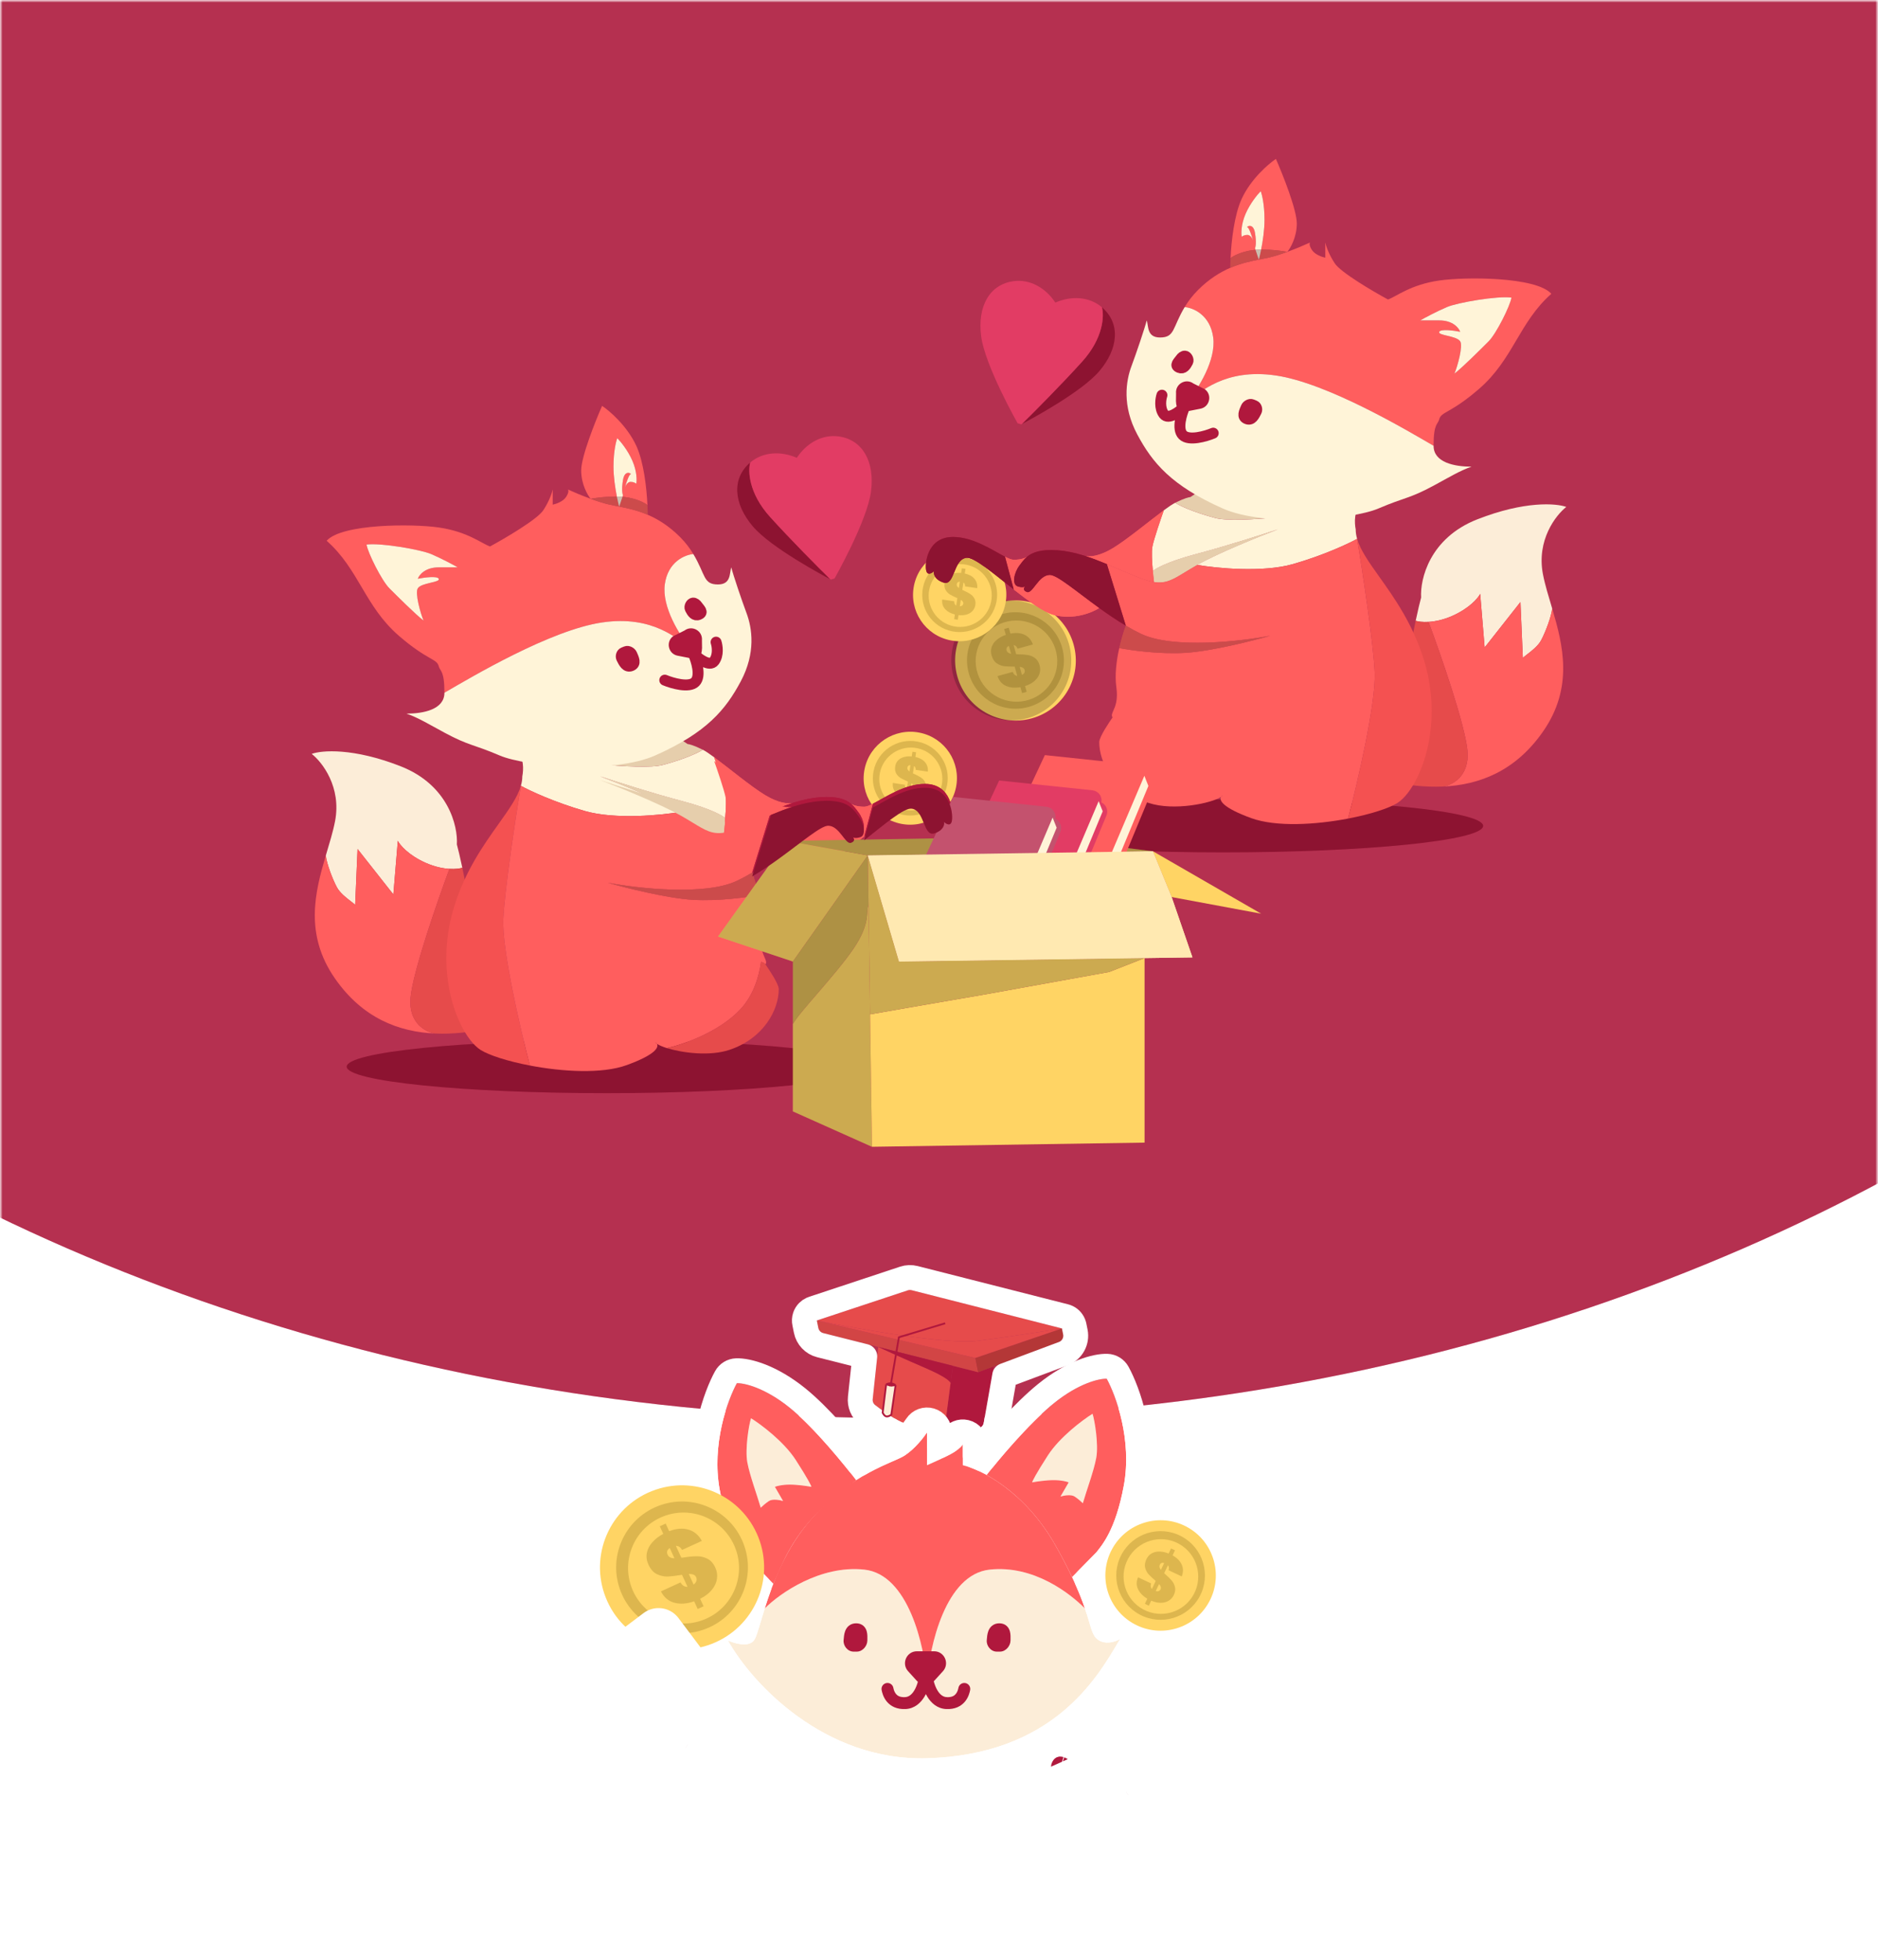 <svg width="390" height="407" viewBox="0 0 390 407" fill="none" xmlns="http://www.w3.org/2000/svg">
<mask id="mask0_32_5848" style="mask-type:alpha" maskUnits="userSpaceOnUse" x="0" y="0" width="390" height="407">
<rect width="390" height="407" fill="#D9D9D9"/>
</mask>
<g mask="url(#mask0_32_5848)">
<mask id="mask1_32_5848" style="mask-type:alpha" maskUnits="userSpaceOnUse" x="0" y="0" width="390" height="407">
<rect width="390" height="407" fill="#D9D9D9"/>
</mask>
<g mask="url(#mask1_32_5848)">
<path fill-rule="evenodd" clip-rule="evenodd" d="M464.633 -188C519.705 -136.864 553 -70.293 553 2.5C553 163.767 389.584 294.5 188 294.5C-13.584 294.5 -177 163.767 -177 2.5C-177 -73.662 -140.552 -143.013 -80.848 -195C-32.565 -175.333 94.2 -136.9 215 -140.5C335.8 -144.1 431.756 -173.667 464.633 -188Z" fill="#E23C64"/>
<path fill-rule="evenodd" clip-rule="evenodd" d="M464.633 -188C519.705 -136.864 553 -70.293 553 2.5C553 163.767 389.584 294.5 188 294.5C-13.584 294.5 -177 163.767 -177 2.5C-177 -73.662 -140.552 -143.013 -80.848 -195C-32.565 -175.333 94.2 -136.9 215 -140.5C335.8 -144.1 431.756 -173.667 464.633 -188Z" fill="black" fill-opacity="0.2"/>
<path d="M-80.848 -195C-14.133 -253.091 -10 -315 188 -315C426.333 -315 397.698 -250.152 464.633 -188C431.756 -173.667 335.8 -144.1 215 -140.5C94.2 -136.9 -32.565 -175.333 -80.848 -195Z" fill="#E23C64"/>
<path d="M-80.848 -195C-14.133 -253.091 -10 -315 188 -315C426.333 -315 397.698 -250.152 464.633 -188C431.756 -173.667 335.8 -144.1 215 -140.5C94.2 -136.9 -32.565 -175.333 -80.848 -195Z" fill="black" fill-opacity="0.2"/>
<ellipse cx="126" cy="221.5" rx="54" ry="5.5" fill="#B0183D"/>
<ellipse cx="126" cy="221.5" rx="54" ry="5.5" fill="black" fill-opacity="0.2"/>
<ellipse cx="254" cy="171.5" rx="54" ry="5.5" fill="#B0183D"/>
<ellipse cx="254" cy="171.5" rx="54" ry="5.5" fill="black" fill-opacity="0.2"/>
<ellipse cx="12.517" cy="12.48" rx="12.517" ry="12.48" transform="matrix(0.977 -0.215 0.219 0.976 195.919 127.662)" fill="#FFD464"/>
<ellipse cx="10.049" cy="10.019" rx="10.049" ry="10.019" transform="matrix(0.977 -0.215 0.219 0.976 198.867 129.533)" fill="#DDB64E"/>
<ellipse cx="8.462" cy="8.437" rx="8.462" ry="8.437" transform="matrix(0.977 -0.215 0.219 0.976 200.973 130.869)" fill="#FFD464"/>
<path d="M215.894 138.169C216.054 138.742 216.046 139.312 215.869 139.88C215.699 140.435 215.358 140.94 214.846 141.395C214.345 141.847 213.686 142.201 212.869 142.458L213.206 143.664L212.256 143.926L211.91 142.69C210.776 142.894 209.777 142.806 208.913 142.427C208.059 142.045 207.474 141.367 207.158 140.394L210.311 139.526C210.495 140.028 210.81 140.303 211.257 140.353L210.718 138.424C209.809 138.425 209.086 138.397 208.55 138.339C208.011 138.271 207.489 138.068 206.983 137.731C206.487 137.392 206.133 136.84 205.919 136.076C205.742 135.443 205.755 134.85 205.958 134.296C206.168 133.73 206.529 133.241 207.042 132.829C207.552 132.407 208.164 132.077 208.877 131.838L208.536 130.617L209.486 130.355L209.827 131.576C210.966 131.349 211.941 131.427 212.752 131.81C213.573 132.19 214.157 132.863 214.502 133.828L211.319 134.704C211.15 134.253 210.873 133.999 210.489 133.942L211.024 135.857L211.435 135.873C212.215 135.875 212.872 135.922 213.407 136.013C213.949 136.091 214.451 136.299 214.914 136.637C215.373 136.965 215.7 137.475 215.894 138.169ZM209.034 135.073C209.135 135.435 209.449 135.668 209.977 135.771L209.513 134.113C209.073 134.321 208.913 134.641 209.034 135.073ZM212.229 140.167C212.456 140.051 212.621 139.903 212.722 139.723C212.821 139.534 212.839 139.329 212.777 139.107C212.679 138.756 212.338 138.541 211.753 138.464L212.229 140.167Z" fill="#DDB64E"/>
<ellipse opacity="0.2" cx="12.444" cy="12.456" rx="12.444" ry="12.456" transform="matrix(1.001 0.001 0.001 0.999 197.54 124.687)" fill="black"/>
<ellipse cx="9.684" cy="9.653" rx="9.684" ry="9.653" transform="matrix(0.98 0.197 -0.201 0.98 191.745 112.138)" fill="#FFD464"/>
<ellipse cx="7.774" cy="7.749" rx="7.774" ry="7.749" transform="matrix(0.98 0.197 -0.201 0.98 193.235 114.379)" fill="#DDB64E"/>
<ellipse cx="6.547" cy="6.526" rx="6.547" ry="6.526" transform="matrix(0.98 0.197 -0.201 0.98 194.299 115.98)" fill="#FFD464"/>
<path d="M202.547 125.641C202.479 126.096 202.292 126.497 201.986 126.843C201.69 127.183 201.289 127.433 200.783 127.595C200.285 127.758 199.707 127.803 199.049 127.731L198.905 128.688L198.15 128.577L198.298 127.595C197.432 127.386 196.754 127.012 196.263 126.475C195.781 125.939 195.583 125.278 195.669 124.491L198.172 124.861C198.142 125.272 198.278 125.565 198.578 125.74L198.809 124.208C198.166 123.926 197.664 123.681 197.304 123.472C196.945 123.256 196.64 122.95 196.39 122.554C196.147 122.16 196.072 121.659 196.163 121.053C196.239 120.55 196.436 120.135 196.755 119.807C197.083 119.472 197.494 119.239 197.987 119.108C198.481 118.969 199.018 118.926 199.598 118.979L199.744 118.009L200.499 118.121L200.353 119.09C201.229 119.285 201.893 119.644 202.345 120.167C202.804 120.692 203.003 121.349 202.941 122.139L200.414 121.766C200.437 121.394 200.322 121.129 200.069 120.969L199.84 122.489L200.125 122.629C200.675 122.873 201.125 123.111 201.474 123.342C201.832 123.566 202.121 123.87 202.341 124.253C202.561 124.628 202.63 125.091 202.547 125.641ZM198.682 121.315C198.639 121.602 198.787 121.864 199.127 122.102L199.325 120.786C198.949 120.795 198.734 120.972 198.682 121.315ZM199.323 125.912C199.521 125.9 199.684 125.847 199.813 125.751C199.943 125.648 200.021 125.509 200.047 125.333C200.089 125.054 199.916 124.796 199.527 124.559L199.323 125.912Z" fill="#DDB64E"/>
<ellipse cx="9.684" cy="9.653" rx="9.684" ry="9.653" transform="matrix(0.98 0.197 -0.201 0.98 181.488 150.234)" fill="#FFD464"/>
<ellipse cx="7.774" cy="7.749" rx="7.774" ry="7.749" transform="matrix(0.98 0.197 -0.201 0.98 182.978 152.475)" fill="#DDB64E"/>
<ellipse cx="6.547" cy="6.526" rx="6.547" ry="6.526" transform="matrix(0.98 0.197 -0.201 0.98 184.043 154.076)" fill="#FFD464"/>
<path d="M192.29 163.738C192.222 164.192 192.035 164.593 191.73 164.939C191.434 165.279 191.033 165.53 190.527 165.692C190.029 165.855 189.45 165.9 188.792 165.827L188.648 166.784L187.893 166.673L188.041 165.692C187.175 165.482 186.497 165.109 186.007 164.571C185.524 164.035 185.326 163.374 185.412 162.587L187.915 162.957C187.886 163.369 188.021 163.662 188.321 163.837L188.552 162.305C187.909 162.022 187.408 161.777 187.047 161.569C186.688 161.352 186.383 161.046 186.133 160.651C185.89 160.256 185.815 159.755 185.906 159.149C185.982 158.646 186.18 158.231 186.498 157.903C186.826 157.568 187.237 157.335 187.73 157.204C188.225 157.065 188.762 157.022 189.341 157.075L189.487 156.105L190.242 156.217L190.096 157.186C190.972 157.381 191.636 157.74 192.088 158.263C192.547 158.788 192.746 159.445 192.684 160.236L190.157 159.862C190.181 159.491 190.066 159.225 189.812 159.065L189.583 160.585L189.868 160.725C190.419 160.97 190.868 161.207 191.217 161.438C191.575 161.662 191.864 161.966 192.084 162.349C192.305 162.724 192.374 163.187 192.29 163.738ZM188.426 159.411C188.382 159.698 188.53 159.961 188.87 160.198L189.069 158.882C188.692 158.892 188.477 159.068 188.426 159.411ZM189.067 164.008C189.264 163.996 189.427 163.943 189.556 163.848C189.686 163.745 189.764 163.605 189.79 163.43C189.833 163.15 189.659 162.892 189.271 162.656L189.067 164.008Z" fill="#DDB64E"/>
<path d="M306.769 107.85C296.883 111.733 294.886 120.284 295.123 124.074C294.888 124.933 294.476 126.614 293.99 128.91C294.482 129.069 295.42 129.211 296.664 129.137C298.005 129.058 299.701 128.728 301.576 127.899C305.19 126.3 306.957 124.176 307.389 123.314L308.312 134.448L315.747 125.013L316.247 136.62C316.448 136.414 316.783 136.156 317.179 135.85C318.123 135.122 319.412 134.127 320.044 132.953C320.94 131.29 322.161 128.043 322.342 126.376C321.592 123.845 320.843 121.453 320.417 119.232C319.06 112.156 323.086 106.973 325.269 105.267C323.221 104.51 316.654 103.968 306.769 107.85Z" fill="#FCEDD8"/>
<path fill-rule="evenodd" clip-rule="evenodd" d="M296.664 129.137C299.17 135.859 304.295 150.628 304.749 155.928C305.203 161.228 301.534 163.072 299.643 163.331C307.216 162.999 314.732 160.121 320.45 151.887C326.813 142.724 324.578 133.931 322.342 126.376C322.161 128.043 320.94 131.29 320.044 132.953C319.412 134.127 318.123 135.122 317.179 135.85C316.783 136.156 316.448 136.414 316.247 136.62L315.747 125.013L308.312 134.448L307.389 123.314C306.957 124.176 305.19 126.3 301.576 127.899C299.701 128.728 298.005 129.058 296.664 129.137Z" fill="#FF5E5E"/>
<path d="M292.299 138.153C290.935 146.897 278.048 160.134 288.769 162.333C292.274 163.052 295.965 163.492 299.643 163.331C301.534 163.072 305.203 161.228 304.749 155.928C304.295 150.628 299.17 135.859 296.664 129.137C295.42 129.211 294.482 129.069 293.99 128.91C293.469 131.37 292.863 134.536 292.299 138.153Z" fill="#E64B4B"/>
<path d="M239.65 120.838C239.576 120.238 239.494 119.508 239.422 118.735C239.418 118.692 239.414 118.648 239.41 118.604C239.696 118.259 242.084 116.719 248.396 115.054C254.708 113.389 262.335 110.941 265.359 109.925C261.606 111.349 253.088 114.785 248.608 117.3C248.537 117.341 248.466 117.381 248.396 117.421C247.537 117.911 246.793 118.364 246.126 118.769C243.523 120.352 242.099 121.218 239.65 120.838Z" fill="#E6CEAC"/>
<path d="M225.4 115.461C226.269 115.659 228.24 115.549 231.039 113.87C234.033 112.073 238.619 108.231 241.69 105.966C241.032 107.812 239.638 111.898 239.323 113.476C239.119 114.494 239.233 116.663 239.41 118.604C239.414 118.648 239.418 118.692 239.422 118.735C239.494 119.508 239.576 120.238 239.65 120.838C238.69 120.69 237.573 120.35 236.167 119.787C234.841 119.257 233.556 118.707 232.296 118.168C231.472 117.816 230.66 117.469 229.855 117.135C228.352 116.511 226.875 115.934 225.4 115.461Z" fill="#FF5E5E"/>
<path d="M211.709 117.421C210.525 118.998 210.131 121.365 211.314 121.76C212.261 122.075 212.761 121.891 212.892 121.76C212.629 122.023 212.34 122.628 213.287 122.943C214.47 123.338 215.654 119.393 218.021 119.393C219.535 119.393 223.47 122.782 228.277 126.258C226.831 127.204 222.912 128.813 218.809 127.677C216.645 127.078 213.567 124.807 210.525 122.411L208.714 115.61C209.461 115.99 210.075 116.237 210.525 116.237C212.103 116.237 213.024 115.819 213.287 115.61C212.604 116.17 212.156 116.824 211.709 117.421Z" fill="#FF5E5E"/>
<path d="M211.314 121.76C210.131 121.365 210.525 118.998 211.709 117.421C212.156 116.824 212.604 116.17 213.287 115.61C214.408 114.689 216.165 114.019 219.598 114.265C221.469 114.398 223.295 114.803 225.121 115.373C225.196 115.406 225.289 115.436 225.4 115.461C226.875 115.934 228.352 116.511 229.855 117.135L233.8 129.928C231.893 128.8 230.027 127.523 228.277 126.258C223.47 122.782 219.535 119.393 218.021 119.393C215.654 119.393 214.47 123.338 213.287 122.943C212.34 122.628 212.629 122.023 212.892 121.76C212.761 121.891 212.261 122.075 211.314 121.76Z" fill="#B0183D"/>
<path d="M200.663 115.843C197.902 116.237 198.296 121.76 195.929 120.971C194.036 120.34 193.825 119.13 193.957 118.604C193.562 118.998 192.694 119.551 192.379 118.604C191.984 117.421 192.379 111.503 197.902 111.503C202.164 111.503 206.191 114.323 208.714 115.61L210.525 122.411C206.359 119.129 202.259 115.615 200.663 115.843Z" fill="#B0183D"/>
<path d="M236.956 131.622C243.583 134.778 257.601 133.2 263.781 132.017C260.131 133.069 251.489 135.251 246.126 135.567C240.763 135.883 234.764 135.038 232.435 134.577C232.868 132.644 233.404 130.962 233.8 129.928C234.844 130.546 235.9 131.119 236.956 131.622Z" fill="#CC4B4B"/>
<path fill-rule="evenodd" clip-rule="evenodd" d="M241.69 105.966C242.664 105.247 243.487 104.688 244.057 104.402C244.846 104.928 247.607 106.296 252.341 107.558C257.075 108.821 274.564 106.506 282.716 105.191C281.138 105.823 281.27 108.61 281.533 109.925C281.533 110.576 281.638 111.231 281.831 111.898C280.022 112.891 274.827 115.328 268.515 117.135C262.203 118.941 252.614 117.998 248.608 117.3C253.088 114.785 261.606 111.349 265.359 109.925C262.335 110.941 254.708 113.389 248.396 115.054C242.084 116.719 239.696 118.259 239.41 118.604C239.233 116.663 239.119 114.494 239.323 113.476C239.638 111.898 241.032 107.812 241.69 105.966Z" fill="#FFF4D8"/>
<path d="M244.057 104.402C245.95 103.456 246.95 103.219 247.213 103.219L249.579 101.641C261.283 102.561 284.294 104.56 282.716 105.191C274.564 106.506 257.075 108.821 252.341 107.558C247.607 106.296 244.846 104.928 244.057 104.402Z" fill="#E6CEAC"/>
<path fill-rule="evenodd" clip-rule="evenodd" d="M239.65 120.838C238.69 120.69 237.573 120.35 236.167 119.787C234.841 119.257 233.556 118.707 232.296 118.168C231.472 117.816 230.66 117.469 229.855 117.135L233.8 129.928C234.844 130.546 235.9 131.119 236.956 131.622C243.583 134.778 257.601 133.2 263.781 132.017C260.131 133.069 251.489 135.251 246.126 135.567C240.763 135.883 234.764 135.038 232.435 134.577C231.86 137.142 231.468 140.148 231.828 142.668C232.207 145.324 231.602 146.687 231.205 147.581C230.941 148.174 230.77 148.56 231.039 148.98C230.533 149.702 228.277 152.978 228.277 154.108C228.277 158.447 231.433 164.365 238.534 166.732C243.79 168.483 251.701 166.769 253.585 165.461C253.665 165.334 253.783 165.231 253.919 165.154C253.85 165.252 253.737 165.355 253.585 165.461C253.121 166.194 253.917 167.735 259.836 169.887C264.995 171.763 273.22 171.27 279.955 169.981C281.927 162.454 285.793 145.824 285.478 139.512C285.162 133.2 282.915 118.472 281.831 111.898C280.022 112.891 274.827 115.328 268.515 117.135C262.203 118.941 252.614 117.998 248.608 117.3C248.537 117.341 248.466 117.381 248.396 117.421C247.537 117.911 246.793 118.364 246.126 118.769C243.523 120.352 242.099 121.218 239.65 120.838Z" fill="#FF5E5E"/>
<path d="M295.735 137.145C296.476 139.572 296.93 141.952 297.15 144.246C297.378 146.611 297.358 148.884 297.15 151.019C296.382 158.923 293.045 164.929 290.212 166.732C288.452 167.852 284.55 169.101 279.955 169.981C281.927 162.454 285.793 145.824 285.478 139.512C285.162 133.2 282.915 118.472 281.831 111.898C282.515 114.263 284.305 116.78 286.45 119.794C289.566 124.172 293.43 129.601 295.735 137.145Z" fill="#F45151"/>
<path fill-rule="evenodd" clip-rule="evenodd" d="M277.194 54.697C278.456 56.59 285.083 60.483 288.239 62.192C290.08 61.535 292.879 59.123 298.89 58.247C304.307 57.458 319.009 57.458 322.165 61.009C315.459 66.926 314.265 74.588 307.175 80.733C301.257 85.861 299.285 85.467 298.89 87.045C298.603 88.193 297.707 87.834 297.707 92.568C292.053 89.28 275.694 79.55 264.964 77.972C254.234 76.394 249.185 81.653 246.818 83.1C248.79 80.733 252.577 74.816 251.946 70.082C251.315 65.348 247.731 63.902 246.018 63.77C246.721 62.594 247.612 61.398 248.79 60.22C251.072 57.938 253.354 56.532 255.497 55.611C257.658 54.682 259.678 54.248 261.414 53.909C261.575 53.877 261.733 53.847 261.889 53.817C262.419 53.714 262.92 53.617 263.386 53.513C264.567 53.251 265.971 52.797 267.331 52.301C269.242 51.602 271.067 50.818 272.065 50.358C271.934 50.489 271.829 50.989 272.46 51.935C273.091 52.882 274.564 53.382 275.221 53.513V50.358C275.353 51.015 275.931 52.803 277.194 54.697ZM300.468 63.77C302.677 62.823 310.988 61.403 313.881 61.798C313.618 63.507 310.725 69.293 309.147 70.871C307.569 72.449 303.756 76.262 302.046 77.577C302.704 75.999 303.861 71.818 303.23 70.871C302.441 69.687 298.496 69.687 298.89 68.898C299.206 68.267 301.915 68.635 303.23 68.898C302.967 68.109 301.731 66.531 298.89 66.531H294.945C295.866 66.005 298.259 64.717 300.468 63.77Z" fill="#FF5E5E"/>
<path d="M313.881 61.798C310.988 61.403 302.677 62.823 300.468 63.77C298.259 64.717 295.866 66.005 294.945 66.531H298.89C301.731 66.531 302.967 68.109 303.23 68.898C301.915 68.635 299.206 68.267 298.89 68.898C298.496 69.687 302.441 69.687 303.23 70.871C303.861 71.818 302.704 75.999 302.046 77.577C303.756 76.262 307.569 72.449 309.147 70.871C310.725 69.293 313.618 63.507 313.881 61.798Z" fill="#FFF4D8"/>
<path d="M238.139 66.531C238.534 67.715 238.139 70.082 240.901 70.082C244.004 70.082 243.425 68.106 246.018 63.77C247.731 63.902 251.315 65.348 251.946 70.082C252.577 74.816 248.79 80.733 246.818 83.1C249.185 81.653 254.234 76.394 264.964 77.972C275.694 79.55 292.053 89.28 297.707 92.568C297.707 96.043 302.046 96.907 305.597 96.907C303.23 97.696 300.797 99.188 297.707 100.852C292.579 103.613 291.79 103.219 286.267 105.586C280.744 107.953 262.63 109.458 253.919 105.586C243.268 100.852 239.323 96.118 236.167 90.201C233.011 84.284 233.8 79.155 234.983 75.999C235.93 73.475 237.745 68.109 238.139 66.531Z" fill="#FFF4D8"/>
<path fill-rule="evenodd" clip-rule="evenodd" d="M269.304 46.413C269.304 49.253 267.989 51.521 267.331 52.301C266.293 52.101 264.04 51.792 261.895 51.826C262.246 50.072 262.597 47.73 262.597 45.624C262.597 42.468 262.071 40.364 261.808 39.706C261.151 40.364 259.599 42.231 258.653 44.44C257.706 46.649 257.732 48.517 257.864 49.174C257.995 49.042 258.416 48.779 259.047 48.779C259.678 48.779 260.099 49.569 260.231 49.963C259.968 49.042 259.363 47.202 259.047 47.202C258.653 47.202 260.231 46.018 260.625 48.385C260.941 50.279 260.757 51.278 260.625 51.541L260.739 51.882C260.567 51.897 260.397 51.915 260.231 51.935C257.706 52.251 256.057 53.176 255.548 53.599C255.713 50.066 256.311 44.648 257.864 41.284C259.757 37.182 263.386 34.052 264.964 33C266.411 36.287 269.304 43.572 269.304 46.413Z" fill="#FF5E5E"/>
<path d="M267.331 52.301C265.971 52.797 264.567 53.251 263.386 53.513C262.92 53.617 262.419 53.714 261.889 53.817C261.733 53.847 261.575 53.877 261.414 53.909C261.545 53.428 261.72 52.7 261.895 51.826C264.04 51.792 266.293 52.101 267.331 52.301Z" fill="#FF5E5E"/>
<path d="M267.331 52.301C265.971 52.797 264.567 53.251 263.386 53.513C262.92 53.617 262.419 53.714 261.889 53.817C261.733 53.847 261.575 53.877 261.414 53.909C261.545 53.428 261.72 52.7 261.895 51.826C264.04 51.792 266.293 52.101 267.331 52.301Z" fill="black" fill-opacity="0.2"/>
<path d="M261.414 53.909C259.678 54.248 257.658 54.682 255.497 55.611C255.497 55.059 255.512 54.374 255.548 53.599C256.057 53.176 257.706 52.251 260.231 51.935C260.397 51.915 260.567 51.897 260.739 51.882L261.414 53.909Z" fill="#FF5E5E"/>
<path d="M261.414 53.909C259.678 54.248 257.658 54.682 255.497 55.611C255.497 55.059 255.512 54.374 255.548 53.599C256.057 53.176 257.706 52.251 260.231 51.935C260.397 51.915 260.567 51.897 260.739 51.882L261.414 53.909Z" fill="black" fill-opacity="0.2"/>
<path fill-rule="evenodd" clip-rule="evenodd" d="M261.895 51.826C262.246 50.072 262.597 47.73 262.597 45.624C262.597 42.468 262.071 40.364 261.808 39.706C261.151 40.364 259.599 42.231 258.653 44.44C257.706 46.649 257.732 48.517 257.864 49.174C257.995 49.042 258.416 48.779 259.047 48.779C259.678 48.779 260.099 49.569 260.231 49.963C259.968 49.042 259.363 47.202 259.047 47.202C258.653 47.202 260.231 46.018 260.625 48.385C260.941 50.279 260.757 51.278 260.625 51.541L260.739 51.882C261.115 51.85 261.503 51.833 261.895 51.826Z" fill="#FFF4D8"/>
<path d="M261.414 53.909L260.739 51.882C261.115 51.85 261.503 51.833 261.895 51.826C261.72 52.7 261.545 53.428 261.414 53.909Z" fill="#FCEDD8"/>
<path d="M261.414 53.909L260.739 51.882C261.115 51.85 261.503 51.833 261.895 51.826C261.72 52.7 261.545 53.428 261.414 53.909Z" fill="black" fill-opacity="0.2"/>
<path d="M258.9 86.951C259.95 87.385 260.467 86.264 260.903 85.404C261.096 85.022 260.936 84.418 260.54 84.254L259.98 84.023C259.573 83.855 258.974 84.193 258.799 84.598C258.42 85.472 257.871 86.526 258.9 86.951Z" stroke="#B0183D" stroke-width="2.269"/>
<path d="M244.877 76.337C245.784 76.712 246.285 75.903 246.684 75.129C246.898 74.712 246.541 73.973 246.075 73.929C245.736 73.897 245.382 74.203 245.189 74.484C244.724 75.159 243.785 75.886 244.877 76.337Z" stroke="#B0183D" stroke-width="2.224"/>
<path fill-rule="evenodd" clip-rule="evenodd" d="M246.905 85.341C246.801 85.361 246.697 85.374 246.595 85.38C246.217 85.421 245.338 85.423 244.846 85.108C244.354 84.792 244.231 83.896 244.231 83.487C244.222 83.436 244.215 83.384 244.21 83.331L244.231 81.683C244.042 79.722 246.268 78.469 247.847 79.646L250.211 80.828C251.789 82.006 251.222 84.497 249.289 84.874L246.905 85.341Z" fill="#B0183D"/>
<path d="M251.946 89.952C250.368 90.61 246.897 91.609 245.634 90.347C244.372 89.084 245.371 85.876 246.029 84.429C244.977 85.481 242.636 87.27 241.69 86.007C240.743 84.745 241.032 82.851 241.295 82.062" stroke="#B0183D" stroke-width="2.272" stroke-linecap="round" stroke-linejoin="round"/>
<path d="M239.65 120.838C239.576 120.238 239.494 119.508 239.422 118.735C239.418 118.692 239.414 118.648 239.41 118.604C239.696 118.259 242.084 116.719 248.396 115.054C254.708 113.389 262.335 110.941 265.359 109.925C261.606 111.349 253.089 114.785 248.608 117.3C248.537 117.341 248.466 117.381 248.396 117.421C247.537 117.911 246.793 118.364 246.126 118.769C243.523 120.352 242.099 121.218 239.65 120.838Z" fill="#E6CEAC"/>
<path d="M225.4 115.461C226.269 115.659 228.24 115.549 231.039 113.87C234.033 112.073 238.619 108.231 241.69 105.966C241.032 107.812 239.638 111.898 239.323 113.476C239.119 114.494 239.233 116.663 239.41 118.604C239.414 118.648 239.418 118.692 239.422 118.735C239.494 119.508 239.576 120.238 239.65 120.838C238.69 120.69 237.573 120.35 236.167 119.787C234.841 119.257 233.556 118.707 232.296 118.168C231.472 117.816 230.66 117.469 229.855 117.135C228.352 116.511 226.875 115.934 225.4 115.461Z" fill="#FF5E5E"/>
<path d="M211.709 117.421C210.525 118.998 210.131 121.365 211.314 121.76C212.261 122.075 212.761 121.891 212.892 121.76C212.629 122.023 212.34 122.628 213.287 122.943C214.47 123.338 215.654 119.393 218.021 119.393C219.535 119.393 223.47 122.782 228.277 126.258C226.831 127.204 222.912 128.813 218.81 127.677C216.645 127.078 213.567 124.807 210.525 122.411L208.714 115.61C209.461 115.99 210.075 116.237 210.525 116.237C212.103 116.237 213.024 115.819 213.287 115.61C212.604 116.17 212.156 116.824 211.709 117.421Z" fill="#FF5E5E"/>
<path d="M211.314 121.76C210.131 121.365 210.525 118.998 211.709 117.421C212.156 116.824 212.604 116.17 213.287 115.61C214.409 114.689 216.165 114.019 219.598 114.265C221.469 114.398 223.295 114.803 225.121 115.373C225.196 115.406 225.289 115.436 225.4 115.461C226.875 115.934 228.352 116.511 229.855 117.135L233.8 129.928C231.893 128.8 230.027 127.523 228.277 126.258C223.47 122.782 219.535 119.393 218.021 119.393C215.654 119.393 214.47 123.338 213.287 122.943C212.34 122.628 212.629 122.023 212.892 121.76C212.761 121.891 212.261 122.075 211.314 121.76Z" fill="#B0183D"/>
<path d="M211.314 121.76C210.131 121.365 210.525 118.998 211.709 117.421C212.156 116.824 212.604 116.17 213.287 115.61C214.409 114.689 216.165 114.019 219.598 114.265C221.469 114.398 223.295 114.803 225.121 115.373C225.196 115.406 225.289 115.436 225.4 115.461C226.875 115.934 228.352 116.511 229.855 117.135L233.8 129.928C231.893 128.8 230.027 127.523 228.277 126.258C223.47 122.782 219.535 119.393 218.021 119.393C215.654 119.393 214.47 123.338 213.287 122.943C212.34 122.628 212.629 122.023 212.892 121.76C212.761 121.891 212.261 122.075 211.314 121.76Z" fill="black" fill-opacity="0.2"/>
<path d="M200.663 115.843C197.902 116.237 198.296 121.76 195.929 120.971C194.036 120.34 193.825 119.13 193.957 118.604C193.562 118.998 192.694 119.551 192.379 118.604C191.984 117.421 192.379 111.503 197.902 111.503C202.164 111.503 206.191 114.323 208.714 115.61L210.525 122.411C206.359 119.129 202.259 115.615 200.663 115.843Z" fill="#B0183D"/>
<path d="M200.663 115.843C197.902 116.237 198.296 121.76 195.929 120.971C194.036 120.34 193.825 119.13 193.957 118.604C193.562 118.998 192.694 119.551 192.379 118.604C191.984 117.421 192.379 111.503 197.902 111.503C202.164 111.503 206.191 114.323 208.714 115.61L210.525 122.411C206.359 119.129 202.259 115.615 200.663 115.843Z" fill="black" fill-opacity="0.2"/>
<path d="M236.956 131.622C243.583 134.778 257.601 133.2 263.781 132.017C260.131 133.069 251.489 135.251 246.126 135.567C240.763 135.883 234.764 135.038 232.435 134.577C232.868 132.644 233.404 130.962 233.8 129.928C234.844 130.546 235.9 131.119 236.956 131.622Z" fill="#CC4B4B"/>
<path d="M83.231 159.134C93.117 163.016 95.114 171.567 94.877 175.357C95.112 176.216 95.524 177.897 96.01 180.194C95.518 180.352 94.579 180.494 93.335 180.421C91.995 180.341 90.299 180.011 88.424 179.182C84.81 177.583 83.043 175.459 82.611 174.597L81.688 185.731L74.252 176.296L73.753 187.903C73.552 187.697 73.217 187.439 72.821 187.134C71.877 186.405 70.588 185.411 69.956 184.237C69.06 182.574 67.839 179.326 67.658 177.66C68.407 175.128 69.157 172.736 69.582 170.516C70.939 163.439 66.913 158.257 64.731 156.55C66.779 155.794 73.346 155.251 83.231 159.134Z" fill="#FCEDD8"/>
<path fill-rule="evenodd" clip-rule="evenodd" d="M93.335 180.421C90.83 187.143 85.705 201.912 85.251 207.212C84.797 212.512 88.466 214.355 90.357 214.614C82.784 214.283 75.267 211.404 69.549 203.17C63.187 194.008 65.422 185.214 67.658 177.66C67.839 179.326 69.06 182.574 69.956 184.237C70.588 185.411 71.877 186.405 72.821 187.134C73.217 187.439 73.552 187.697 73.753 187.903L74.252 176.296L81.688 185.731L82.611 174.597C83.043 175.459 84.81 177.583 88.424 179.182C90.299 180.011 91.995 180.341 93.335 180.421Z" fill="#FF5E5E"/>
<path d="M97.701 189.437C99.064 198.18 111.951 211.417 101.23 213.616C97.726 214.335 94.035 214.775 90.357 214.614C88.466 214.355 84.797 212.512 85.251 207.212C85.705 201.912 90.83 187.143 93.335 180.421C94.579 180.494 95.518 180.352 96.01 180.194C96.531 182.654 97.137 185.819 97.701 189.437Z" fill="#E64B4B"/>
<path d="M150.35 172.122C150.424 171.521 150.505 170.791 150.577 170.019C150.581 169.975 150.585 169.931 150.589 169.887C150.304 169.543 147.916 168.002 141.604 166.337C135.292 164.672 127.665 162.224 124.641 161.209C128.394 162.632 136.911 166.069 141.392 168.584C141.463 168.624 141.534 168.664 141.604 168.704C142.462 169.195 143.207 169.647 143.874 170.053C146.476 171.635 147.901 172.501 150.35 172.122Z" fill="#E6CEAC"/>
<path d="M164.6 166.745C163.731 166.942 161.76 166.833 158.961 165.154C155.967 163.357 151.381 159.514 148.31 157.25C148.968 159.095 150.361 163.181 150.677 164.759C150.881 165.778 150.767 167.947 150.589 169.887C150.585 169.931 150.581 169.975 150.577 170.019C150.505 170.791 150.424 171.521 150.35 172.122C151.31 171.973 152.426 171.633 153.833 171.071C155.158 170.541 156.444 169.991 157.704 169.452C158.527 169.1 159.34 168.752 160.145 168.418C161.648 167.794 163.125 167.218 164.6 166.745Z" fill="#FF5E5E"/>
<path d="M178.291 168.704C179.475 170.282 179.869 172.649 178.686 173.043C177.739 173.359 177.239 173.175 177.108 173.043C177.371 173.306 177.66 173.911 176.713 174.227C175.53 174.621 174.346 170.676 171.979 170.676C170.465 170.676 166.53 174.066 161.723 177.541C163.169 178.487 167.088 180.096 171.19 178.961C173.355 178.362 176.432 176.09 179.475 173.694L181.285 166.893C180.539 167.274 179.925 167.52 179.475 167.52C177.897 167.52 176.976 167.102 176.713 166.893C177.396 167.454 177.843 168.107 178.291 168.704Z" fill="#FF5E5E"/>
<path d="M178.686 173.043C179.869 172.649 179.475 170.282 178.291 168.704C177.843 168.107 177.396 167.454 176.713 166.893C175.591 165.972 173.835 165.303 170.401 165.548C168.53 165.682 166.705 166.087 164.878 166.656C164.804 166.689 164.711 166.719 164.6 166.745C163.125 167.218 161.648 167.794 160.145 168.418L156.2 181.211C158.107 180.083 159.972 178.806 161.723 177.541C166.53 174.066 170.465 170.676 171.979 170.676C174.346 170.676 175.53 174.621 176.713 174.227C177.66 173.911 177.371 173.306 177.108 173.043C177.239 173.175 177.739 173.359 178.686 173.043Z" fill="#B0183D"/>
<path d="M189.337 167.126C192.098 167.52 191.704 173.043 194.071 172.254C195.964 171.623 196.175 170.413 196.043 169.887C196.438 170.282 197.305 170.834 197.621 169.887C198.015 168.704 197.621 162.787 192.098 162.787C187.836 162.787 183.808 165.606 181.285 166.893L179.475 173.694C183.641 170.413 187.741 166.898 189.337 167.126Z" fill="#B0183D"/>
<path d="M153.044 182.905C146.416 186.061 132.399 184.483 126.219 183.3C129.869 184.352 138.511 186.535 143.874 186.85C149.237 187.166 155.236 186.322 157.565 185.86C157.132 183.927 156.595 182.245 156.2 181.211C155.156 181.829 154.1 182.403 153.044 182.905Z" fill="#CC4B4B"/>
<path fill-rule="evenodd" clip-rule="evenodd" d="M148.31 157.25C147.335 156.531 146.513 155.971 145.943 155.686C145.154 156.212 142.393 157.579 137.659 158.842C132.925 160.104 115.436 157.79 107.283 156.475C108.861 157.106 108.73 159.894 108.467 161.209C108.467 161.859 108.362 162.514 108.169 163.181C109.978 164.174 115.173 166.612 121.485 168.418C127.797 170.225 137.386 169.281 141.392 168.584C136.911 166.069 128.394 162.632 124.641 161.209C127.665 162.224 135.292 164.672 141.604 166.337C147.916 168.002 150.304 169.543 150.589 169.887C150.767 167.947 150.881 165.778 150.677 164.759C150.361 163.181 148.968 159.095 148.31 157.25Z" fill="#FFF4D8"/>
<path d="M145.943 155.686C144.049 154.739 143.05 154.502 142.787 154.502L140.42 152.924C128.717 153.845 105.705 155.844 107.283 156.475C115.436 157.79 132.925 160.104 137.659 158.842C142.393 157.579 145.154 156.212 145.943 155.686Z" fill="#E6CEAC"/>
<path d="M94.265 188.428C93.524 190.855 93.07 193.236 92.849 195.529C92.622 197.895 92.642 200.168 92.849 202.302C93.618 210.206 96.955 216.212 99.788 218.015C101.548 219.135 105.449 220.385 110.045 221.264C108.072 213.738 104.206 197.107 104.522 190.795C104.838 184.483 107.085 169.756 108.169 163.181C107.485 165.547 105.695 168.063 103.549 171.077C100.434 175.456 96.57 180.884 94.265 188.428Z" fill="#F45151"/>
<path fill-rule="evenodd" clip-rule="evenodd" d="M153.833 171.071C152.426 171.633 151.31 171.973 150.35 172.122C147.901 172.501 146.476 171.635 143.874 170.053C143.207 169.647 142.462 169.195 141.604 168.704C141.534 168.664 141.463 168.624 141.392 168.584C137.386 169.281 127.797 170.225 121.485 168.418C115.173 166.612 109.978 164.174 108.169 163.181C107.085 169.756 104.838 184.483 104.522 190.795C104.206 197.107 108.072 213.738 110.045 221.264C116.78 222.553 125.005 223.047 130.163 221.171C136.082 219.018 136.879 217.478 136.415 216.744C136.838 217.038 137.566 217.353 138.5 217.644C141.77 216.929 149.415 214.3 153.833 209.5C156.399 206.712 157.581 202.991 158.044 199.738C158.454 199.832 158.776 199.998 158.961 200.263C159.23 199.843 159.059 199.457 158.795 198.864C158.398 197.971 157.793 196.607 158.172 193.951C158.532 191.432 158.139 188.425 157.565 185.86C155.236 186.322 149.237 187.166 143.874 186.85C138.511 186.535 129.869 184.352 126.219 183.3C132.399 184.483 146.416 186.061 153.044 182.905C154.1 182.403 155.156 181.829 156.2 181.211L160.145 168.418C159.34 168.752 158.527 169.1 157.704 169.452C156.444 169.991 155.158 170.541 153.833 171.071ZM136.415 216.744C136.263 216.638 136.15 216.535 136.081 216.437C136.217 216.515 136.335 216.617 136.415 216.744Z" fill="#FF5E5E"/>
<path d="M151.466 218.015C158.567 215.648 161.723 209.731 161.723 205.391C161.723 204.262 159.466 200.985 158.961 200.263C158.776 199.998 158.454 199.832 158.044 199.738C157.581 202.991 156.399 206.712 153.833 209.5C149.415 214.3 141.77 216.929 138.5 217.644C141.721 218.648 147.392 219.373 151.466 218.015Z" fill="#E64B4B"/>
<path fill-rule="evenodd" clip-rule="evenodd" d="M112.806 105.98C111.544 107.874 104.916 111.766 101.761 113.476C99.92 112.818 97.121 110.406 91.109 109.531C85.692 108.742 70.99 108.742 67.835 112.292C74.541 118.209 75.734 125.871 82.825 132.016C88.743 137.145 90.715 136.75 91.109 138.328C91.396 139.476 92.293 139.117 92.293 143.851C97.947 140.564 114.305 130.833 125.035 129.255C135.765 127.677 140.815 132.937 143.182 134.383C141.209 132.016 137.422 126.099 138.054 121.365C138.685 116.631 142.269 115.185 143.982 115.053C143.279 113.878 142.388 112.681 141.209 111.503C138.928 109.221 136.646 107.815 134.503 106.894C132.341 105.966 130.321 105.532 128.586 105.192C128.425 105.161 128.267 105.13 128.111 105.1C127.581 104.997 127.08 104.9 126.613 104.797C125.432 104.534 124.028 104.081 122.668 103.584C120.758 102.886 118.933 102.102 117.935 101.641C118.066 101.772 118.171 102.272 117.54 103.219C116.909 104.166 115.436 104.665 114.779 104.797V101.641C114.647 102.298 114.069 104.087 112.806 105.98ZM89.531 115.053C87.322 114.107 79.012 112.687 76.119 113.081C76.382 114.79 79.275 120.576 80.853 122.154C82.431 123.732 86.244 127.546 87.954 128.861C87.296 127.283 86.139 123.101 86.77 122.154C87.559 120.971 91.504 120.971 91.109 120.182C90.794 119.551 88.085 119.919 86.77 120.182C87.033 119.393 88.269 117.815 91.109 117.815H95.054C94.134 117.289 91.741 116 89.531 115.053Z" fill="#FF5E5E"/>
<path d="M76.119 113.081C79.012 112.687 87.322 114.107 89.531 115.053C91.741 116 94.134 117.289 95.054 117.815H91.109C88.269 117.815 87.033 119.393 86.77 120.182C88.085 119.919 90.794 119.551 91.109 120.182C91.504 120.971 87.559 120.971 86.77 122.154C86.139 123.101 87.296 127.283 87.954 128.861C86.244 127.546 82.431 123.732 80.853 122.154C79.275 120.576 76.382 114.79 76.119 113.081Z" fill="#FFF4D8"/>
<path d="M151.861 117.815C151.466 118.998 151.861 121.365 149.099 121.365C145.996 121.365 146.575 119.389 143.982 115.053C142.269 115.185 138.685 116.631 138.054 121.365C137.422 126.099 141.209 132.016 143.182 134.383C140.815 132.937 135.765 127.677 125.035 129.255C114.305 130.833 97.947 140.564 92.293 143.851C92.293 147.326 87.954 148.19 84.403 148.19C86.77 148.979 89.202 150.471 92.293 152.135C97.421 154.897 98.21 154.502 103.733 156.869C109.256 159.236 127.369 160.741 136.081 156.869C146.732 152.135 150.677 147.402 153.833 141.484C156.989 135.567 156.2 130.439 155.017 127.283C154.07 124.758 152.255 119.393 151.861 117.815Z" fill="#FFF4D8"/>
<path fill-rule="evenodd" clip-rule="evenodd" d="M120.696 97.696C120.696 100.536 122.011 102.805 122.668 103.584C123.707 103.384 125.96 103.075 128.105 103.11C127.754 101.355 127.402 99.014 127.402 96.907C127.402 93.751 127.928 91.647 128.191 90.99C128.849 91.647 130.4 93.514 131.347 95.724C132.294 97.933 132.268 99.8 132.136 100.457C132.005 100.326 131.584 100.063 130.953 100.063C130.322 100.063 129.901 100.852 129.769 101.246C130.032 100.326 130.637 98.485 130.953 98.485C131.347 98.485 129.769 97.302 129.375 99.668C129.059 101.562 129.243 102.561 129.375 102.824L129.261 103.166C129.433 103.18 129.603 103.198 129.769 103.219C132.294 103.534 133.943 104.459 134.452 104.882C134.287 101.35 133.689 95.932 132.136 92.568C130.243 88.465 126.613 85.335 125.035 84.283C123.589 87.571 120.696 94.856 120.696 97.696Z" fill="#FF5E5E"/>
<path d="M122.668 103.584C124.028 104.081 125.432 104.534 126.613 104.797C127.08 104.9 127.581 104.997 128.111 105.1C128.267 105.13 128.425 105.161 128.586 105.192C128.455 104.711 128.28 103.983 128.105 103.11C125.96 103.075 123.707 103.384 122.668 103.584Z" fill="#FF5E5E"/>
<path d="M122.668 103.584C124.028 104.081 125.432 104.534 126.613 104.797C127.08 104.9 127.581 104.997 128.111 105.1C128.267 105.13 128.425 105.161 128.586 105.192C128.455 104.711 128.28 103.983 128.105 103.11C125.96 103.075 123.707 103.384 122.668 103.584Z" fill="black" fill-opacity="0.2"/>
<path d="M128.586 105.192C130.321 105.532 132.341 105.966 134.503 106.894C134.503 106.342 134.488 105.658 134.452 104.882C133.943 104.459 132.294 103.534 129.769 103.219C129.603 103.198 129.433 103.18 129.261 103.166L128.586 105.192Z" fill="#FF5E5E"/>
<path d="M128.586 105.192C130.321 105.532 132.341 105.966 134.503 106.894C134.503 106.342 134.488 105.658 134.452 104.882C133.943 104.459 132.294 103.534 129.769 103.219C129.603 103.198 129.433 103.18 129.261 103.166L128.586 105.192Z" fill="black" fill-opacity="0.2"/>
<path fill-rule="evenodd" clip-rule="evenodd" d="M128.105 103.11C127.754 101.355 127.402 99.014 127.402 96.907C127.402 93.751 127.928 91.647 128.191 90.99C128.849 91.647 130.4 93.514 131.347 95.724C132.294 97.933 132.268 99.8 132.136 100.457C132.005 100.326 131.584 100.063 130.953 100.063C130.322 100.063 129.901 100.852 129.769 101.246C130.032 100.326 130.637 98.485 130.953 98.485C131.347 98.485 129.769 97.302 129.375 99.668C129.059 101.562 129.243 102.561 129.375 102.824L129.261 103.166C128.885 103.134 128.497 103.116 128.105 103.11Z" fill="#FFF4D8"/>
<path d="M128.586 105.192L129.261 103.166C128.885 103.134 128.497 103.116 128.105 103.11C128.28 103.983 128.455 104.711 128.586 105.192Z" fill="#FCEDD8"/>
<path d="M128.586 105.192L129.261 103.166C128.885 103.134 128.497 103.116 128.105 103.11C128.28 103.983 128.455 104.711 128.586 105.192Z" fill="black" fill-opacity="0.2"/>
<path d="M131.1 138.234C130.05 138.668 129.533 137.548 129.097 136.687C128.903 136.305 129.064 135.701 129.46 135.537L130.019 135.306C130.427 135.138 131.026 135.477 131.201 135.881C131.579 136.755 132.129 137.809 131.1 138.234Z" stroke="#B0183D" stroke-width="2.269"/>
<path d="M145.123 127.621C144.215 127.996 143.714 127.186 143.316 126.412C143.101 125.996 143.458 125.256 143.925 125.212C144.264 125.18 144.617 125.486 144.811 125.767C145.275 126.442 146.215 127.17 145.123 127.621Z" stroke="#B0183D" stroke-width="2.224"/>
<path fill-rule="evenodd" clip-rule="evenodd" d="M143.095 136.624C143.199 136.644 143.302 136.657 143.405 136.663C143.783 136.704 144.662 136.707 145.154 136.391C145.646 136.075 145.769 135.179 145.769 134.771C145.778 134.719 145.784 134.667 145.79 134.614L145.769 132.966C145.958 131.006 143.731 129.752 142.153 130.93L139.789 132.112C138.211 133.289 138.778 135.78 140.71 136.158L143.095 136.624Z" fill="#B0183D"/>
<path d="M138.054 141.236C139.631 141.893 143.103 142.892 144.365 141.63C145.628 140.368 144.628 137.159 143.971 135.713C145.023 136.765 147.363 138.553 148.31 137.291C149.257 136.028 148.968 134.135 148.705 133.346" stroke="#B0183D" stroke-width="2.272" stroke-linecap="round" stroke-linejoin="round"/>
<path d="M150.35 172.122C150.424 171.521 150.505 170.791 150.577 170.019C150.581 169.975 150.585 169.931 150.589 169.887C150.304 169.543 147.916 168.002 141.604 166.337C135.292 164.672 127.665 162.224 124.641 161.209C128.394 162.632 136.911 166.069 141.391 168.584C141.463 168.624 141.534 168.664 141.604 168.704C142.462 169.195 143.207 169.647 143.874 170.053C146.476 171.635 147.901 172.501 150.35 172.122Z" fill="#E6CEAC"/>
<path d="M164.6 166.745C163.731 166.942 161.76 166.833 158.961 165.154C155.967 163.357 151.381 159.514 148.31 157.25C148.968 159.095 150.361 163.181 150.677 164.759C150.881 165.778 150.767 167.947 150.589 169.887C150.585 169.931 150.581 169.975 150.577 170.019C150.505 170.791 150.424 171.521 150.35 172.122C151.309 171.973 152.426 171.633 153.833 171.071C155.158 170.541 156.444 169.991 157.704 169.452C158.527 169.1 159.34 168.752 160.145 168.418C161.648 167.794 163.125 167.218 164.6 166.745Z" fill="#FF5E5E"/>
<path d="M178.291 168.704C179.474 170.282 179.869 172.649 178.686 173.043C177.739 173.359 177.239 173.175 177.108 173.043C177.371 173.306 177.66 173.911 176.713 174.227C175.53 174.621 174.346 170.676 171.979 170.676C170.465 170.676 166.53 174.066 161.723 177.541C163.169 178.487 167.088 180.096 171.19 178.961C173.355 178.362 176.432 176.09 179.474 173.694L181.285 166.893C180.539 167.274 179.925 167.52 179.474 167.52C177.897 167.52 176.976 167.102 176.713 166.893C177.396 167.454 177.843 168.107 178.291 168.704Z" fill="#FF5E5E"/>
<path d="M178.686 173.043C179.869 172.649 179.474 170.282 178.291 168.704C177.843 168.107 177.396 167.454 176.713 166.893C175.591 165.972 173.835 165.303 170.401 165.548C168.53 165.682 166.705 166.087 164.878 166.656C164.804 166.689 164.711 166.719 164.6 166.745C163.125 167.218 161.648 167.794 160.145 168.418L156.2 181.211C158.106 180.083 159.972 178.806 161.723 177.541C166.53 174.066 170.465 170.676 171.979 170.676C174.346 170.676 175.53 174.621 176.713 174.227C177.66 173.911 177.371 173.306 177.108 173.043C177.239 173.175 177.739 173.359 178.686 173.043Z" fill="#B0183D"/>
<path d="M189.337 167.126C192.098 167.52 191.704 173.043 194.071 172.254C195.964 171.623 196.174 170.413 196.043 169.887C196.437 170.282 197.305 170.834 197.621 169.887C198.015 168.704 197.621 162.787 192.098 162.787C187.836 162.787 183.808 165.606 181.285 166.893L179.474 173.694C183.641 170.413 187.741 166.898 189.337 167.126Z" fill="#B0183D"/>
<path d="M153.044 182.905C146.416 186.061 132.399 184.483 126.219 183.3C129.869 184.352 138.511 186.535 143.874 186.85C149.237 187.166 155.236 186.322 157.565 185.86C157.132 183.927 156.595 182.245 156.2 181.211C155.156 181.829 154.1 182.403 153.044 182.905Z" fill="#CC4B4B"/>
<path d="M164.657 199.672L180.215 177.632L163.361 174.606L149.099 194.486L164.657 199.672Z" fill="#FFD464"/>
<path d="M164.657 199.672L180.215 177.632L163.361 174.606L149.099 194.486L164.657 199.672Z" fill="black" fill-opacity="0.2"/>
<path d="M180.215 177.632L185.935 197.079L186.697 199.672L237.692 198.948L247.632 198.807L243.31 186.275L239.421 176.767L180.215 177.632Z" fill="#FFE9B1"/>
<path d="M261.893 189.732L239.421 176.767L243.31 186.275L261.893 189.732Z" fill="#FFD464"/>
<path fill-rule="evenodd" clip-rule="evenodd" d="M180.363 188.003C179.737 189.012 180.993 191.547 177.19 197.079C173.387 202.61 166.098 210.044 164.657 212.636V230.787L181.079 238.134L180.363 188.003Z" fill="#FFD464"/>
<path fill-rule="evenodd" clip-rule="evenodd" d="M180.363 188.003C179.737 189.012 180.993 191.547 177.19 197.079C173.387 202.61 166.098 210.044 164.657 212.636V230.787L181.079 238.134L180.363 188.003Z" fill="black" fill-opacity="0.2"/>
<path d="M180.215 177.632L164.657 199.672V212.636C166.098 210.044 173.387 202.61 177.19 197.079C180.993 191.547 179.737 189.012 180.363 188.003L180.215 177.632Z" fill="#CCAA50"/>
<path d="M180.215 177.632L164.657 199.672V212.636C166.098 210.044 173.387 202.61 177.19 197.079C180.993 191.547 179.737 189.012 180.363 188.003L180.215 177.632Z" fill="black" fill-opacity="0.15"/>
<path fill-rule="evenodd" clip-rule="evenodd" d="M181.079 238.134L180.686 210.637L188.095 209.341L204.969 206.421L230.345 201.832L237.692 198.948V237.27L181.079 238.134Z" fill="#FFD464"/>
<path d="M237.692 198.948L186.697 199.672L185.935 197.079L180.215 177.632L180.363 188.003L180.686 210.637L188.095 209.341L204.969 206.421L230.345 201.832L237.692 198.948Z" fill="#CCAA50"/>
<path d="M180.215 177.632L239.421 176.767L215.22 173.742L163.361 174.606L180.215 177.632Z" fill="#AE9144"/>
<g filter="url(#filter0_d_32_5848)">
<path d="M217.619 153.713L206.023 178.486L226.579 181.569L227.106 181.648L236.866 157.737L237.117 157.121C237.382 156.471 236.95 155.748 236.251 155.675L217.619 153.713Z" fill="#FF5E5E"/>
<path d="M206.023 178.486L217.619 153.713L236.251 155.675C236.95 155.748 237.382 156.471 237.117 157.121L236.866 157.737M206.023 178.486L206.902 181.121L227.984 184.284L238.29 159.45C238.516 158.905 238.25 158.28 237.701 158.065L236.866 157.737M206.023 178.486L226.579 181.569L227.106 181.648L236.866 157.737" stroke="#FF5E5E" stroke-width="2.108"/>
<path d="M237.648 156.876L227.106 181.648L226.579 181.569L206.023 178.486L206.902 181.121L227.985 184.283L238.483 158.984L237.956 157.666L237.648 156.876Z" fill="#FFF4D8"/>
</g>
<g filter="url(#filter1_d_32_5848)">
<path d="M208.131 158.984L196.535 183.756L217.091 186.84L217.618 186.919L227.378 163.008L227.629 162.392C227.895 161.742 227.462 161.019 226.764 160.945L208.131 158.984Z" fill="#E23C64"/>
<path d="M196.535 183.756L208.131 158.984L226.764 160.945C227.462 161.019 227.895 161.742 227.629 162.392L227.378 163.008M196.535 183.756L197.414 186.392L218.497 189.554L228.802 164.721C229.028 164.175 228.763 163.551 228.213 163.335L227.378 163.008M196.535 183.756L217.091 186.84L217.618 186.919L227.378 163.008" stroke="#E23C64" stroke-width="2.108"/>
<path d="M228.16 162.146L217.618 186.919L217.091 186.84L196.536 183.756L197.414 186.392L218.497 189.554L228.995 164.255L228.468 162.937L228.16 162.146Z" fill="#FFF4D8"/>
</g>
<g filter="url(#filter2_d_32_5848)">
<path d="M198.566 162.392L186.97 187.164L207.526 190.248L208.053 190.327L217.813 166.416L218.064 165.8C218.33 165.15 217.897 164.427 217.198 164.353L198.566 162.392Z" fill="#C4526E"/>
<path d="M186.97 187.164L198.566 162.392L217.198 164.353C217.897 164.427 218.33 165.15 218.064 165.8L217.813 166.416M186.97 187.164L187.849 189.8L208.932 192.962L219.237 168.129C219.463 167.583 219.197 166.959 218.648 166.743L217.813 166.416M186.97 187.164L207.526 190.248L208.053 190.327L217.813 166.416" stroke="#C4526E" stroke-width="2.108"/>
<path d="M218.595 165.554L208.053 190.327L207.526 190.248L186.97 187.164L187.849 189.8L208.932 192.962L219.43 167.663L218.903 166.345L218.595 165.554Z" fill="#FFF4D8"/>
</g>
<path d="M180.215 177.631L185.934 197.079L186.697 199.672L237.692 198.948L247.631 198.807L243.31 186.275L239.42 176.767L180.215 177.631Z" fill="#FFE9B1"/>
<path d="M150.35 172.911C150.424 172.31 150.505 171.58 150.577 170.808C150.581 170.764 150.585 170.72 150.589 170.676C150.304 170.332 147.916 168.791 141.604 167.126C135.292 165.461 127.665 163.013 124.641 161.998C128.394 163.421 136.911 166.857 141.391 169.373C141.463 169.413 141.534 169.453 141.604 169.493C142.462 169.984 143.207 170.436 143.874 170.842C146.476 172.424 147.901 173.29 150.35 172.911Z" fill="#E6CEAC"/>
<path d="M164.6 167.533C163.731 167.731 161.76 167.622 158.961 165.942C155.967 164.146 151.381 160.303 148.31 158.039C148.968 159.884 150.361 163.97 150.677 165.548C150.881 166.567 150.767 168.736 150.589 170.676C150.585 170.72 150.581 170.764 150.577 170.808C150.505 171.58 150.424 172.31 150.35 172.911C151.309 172.762 152.426 172.422 153.833 171.86C155.158 171.33 156.444 170.78 157.704 170.241C158.527 169.889 159.34 169.541 160.145 169.207C161.648 168.583 163.125 168.007 164.6 167.533Z" fill="#FF5E5E"/>
<path d="M178.686 173.832C179.869 173.438 179.475 171.071 178.291 169.493C177.843 168.896 177.396 168.243 176.713 167.682C175.591 166.761 173.835 166.092 170.401 166.337C168.53 166.471 166.705 166.876 164.878 167.445C164.804 167.478 164.711 167.508 164.6 167.533C163.125 168.007 161.648 168.583 160.145 169.207L156.2 182C158.106 180.872 159.972 179.595 161.723 178.33C166.53 174.855 170.465 171.465 171.979 171.465C174.346 171.465 175.53 175.41 176.713 175.016C177.66 174.7 177.371 174.095 177.108 173.832C177.239 173.964 177.739 174.148 178.686 173.832Z" fill="#B0183D"/>
<path d="M178.686 173.832C179.869 173.438 179.475 171.071 178.291 169.493C177.843 168.896 177.396 168.243 176.713 167.682C175.591 166.761 173.835 166.092 170.401 166.337C168.53 166.471 166.705 166.876 164.878 167.445C164.804 167.478 164.711 167.508 164.6 167.533C163.125 168.007 161.648 168.583 160.145 169.207L156.2 182C158.106 180.872 159.972 179.595 161.723 178.33C166.53 174.855 170.465 171.465 171.979 171.465C174.346 171.465 175.53 175.41 176.713 175.016C177.66 174.7 177.371 174.095 177.108 173.832C177.239 173.964 177.739 174.148 178.686 173.832Z" fill="black" fill-opacity="0.2"/>
<path d="M189.337 167.915C192.098 168.309 191.704 173.832 194.071 173.043C195.964 172.412 196.175 171.202 196.043 170.676C196.437 171.071 197.305 171.623 197.621 170.676C198.015 169.493 197.621 163.575 192.098 163.575C187.836 163.575 183.808 166.395 181.285 167.682L179.475 174.483C183.641 171.202 187.741 167.687 189.337 167.915Z" fill="#B0183D"/>
<path d="M189.337 167.915C192.098 168.309 191.704 173.832 194.071 173.043C195.964 172.412 196.175 171.202 196.043 170.676C196.437 171.071 197.305 171.623 197.621 170.676C198.015 169.493 197.621 163.575 192.098 163.575C187.836 163.575 183.808 166.395 181.285 167.682L179.475 174.483C183.641 171.202 187.741 167.687 189.337 167.915Z" fill="black" fill-opacity="0.2"/>
<path d="M228.83 63.807C232.723 67.127 232.289 72.379 228.271 77.091C224.513 81.5 213.613 87.308 212.22 88.041C214.728 85.578 220.378 79.9 224.711 75.114C229.182 70.177 229.32 65.519 228.83 63.807Z" fill="#B0183D"/>
<path d="M228.83 63.807C232.723 67.127 232.289 72.379 228.271 77.091C224.513 81.5 213.613 87.308 212.22 88.041C214.728 85.578 220.378 79.9 224.711 75.114C229.182 70.177 229.32 65.519 228.83 63.807Z" fill="black" fill-opacity="0.2"/>
<path d="M211.671 87.998L211.485 87.943L211.328 87.897C211.328 87.897 204.553 75.966 203.751 69.826C202.95 63.685 205.446 59.044 210.52 58.382C213.896 57.941 217.134 59.76 219.159 62.835C222.533 61.36 226.239 61.599 228.83 63.807C229.32 65.519 229.182 70.177 224.711 75.114C220.378 79.9 214.728 85.578 212.22 88.041C212.124 88.091 212.073 88.118 212.073 88.118L211.847 88.05L211.671 87.998Z" fill="#E23C64"/>
<path d="M155.802 96.043C151.908 99.362 152.342 104.614 156.36 109.327C160.118 113.735 171.018 119.544 172.411 120.276C169.903 117.813 164.253 112.135 159.92 107.35C155.449 102.412 155.312 97.754 155.802 96.043Z" fill="#B0183D"/>
<path d="M155.802 96.043C151.908 99.362 152.342 104.614 156.36 109.327C160.118 113.735 171.018 119.544 172.411 120.276C169.903 117.813 164.253 112.135 159.92 107.35C155.449 102.412 155.312 97.754 155.802 96.043Z" fill="black" fill-opacity="0.2"/>
<path d="M172.961 120.234L173.146 120.179L173.304 120.132C173.304 120.132 180.078 108.202 180.88 102.061C181.681 95.92 179.185 91.28 174.111 90.617C170.735 90.177 167.497 91.995 165.472 95.07C162.098 93.595 158.392 93.834 155.802 96.043C155.312 97.754 155.449 102.412 159.92 107.35C164.253 112.135 169.903 117.813 172.411 120.276C172.507 120.326 172.558 120.353 172.558 120.353L172.785 120.286L172.961 120.234Z" fill="#E23C64"/>
<path d="M203.136 284.943L206.354 283.74L204.29 295.487C204.186 296.076 203.717 296.531 203.122 296.598C201.74 296.752 199.072 296.988 196.131 296.922L197.393 287.255L197.399 287.21L197.868 283.613L203.136 284.943Z" fill="#B0183D"/>
<path d="M169.628 274.206L202.539 281.987L203.136 284.943L197.868 283.613L182.39 279.706L170.96 276.821C170.442 276.691 170.045 276.274 169.939 275.751L169.628 274.206Z" fill="#D24545"/>
<path d="M202.539 281.987L220.531 275.857L220.781 277.099C220.916 277.767 220.546 278.435 219.907 278.673L206.354 283.74L203.136 284.943L202.539 281.987Z" fill="#B43737"/>
<path fill-rule="evenodd" clip-rule="evenodd" d="M220.531 275.857L189.306 267.915C189.049 267.85 188.779 267.859 188.527 267.943L169.628 274.206C178.12 275.953 196.679 279.246 202.977 278.437C209.274 277.628 217.303 276.38 220.531 275.857Z" fill="#E64B4B"/>
<path d="M220.531 275.857L202.539 281.987L169.628 274.206C178.12 275.953 196.679 279.246 202.977 278.437C209.274 277.628 217.303 276.38 220.531 275.857Z" fill="#E64B4B"/>
<path fill-rule="evenodd" clip-rule="evenodd" d="M197.399 287.21L197.393 287.255L196.131 296.922C193.05 296.853 189.668 296.454 187.147 295.283C185.243 294.398 182.839 292.613 181.744 291.767C181.372 291.479 181.182 291.019 181.232 290.552L182.39 279.706C183.833 280.377 187.813 282.189 192.193 284.074C196.359 285.867 197.387 286.879 197.399 287.21Z" fill="#E64B4B"/>
<path d="M182.39 279.706L197.868 283.613L197.399 287.21C197.387 286.879 196.359 285.867 192.193 284.074C187.813 282.189 183.833 280.377 182.39 279.706Z" fill="#B0183D"/>
<path d="M223.049 275.273C223.056 275.303 223.062 275.332 223.068 275.362L223.315 276.588C223.701 278.501 222.64 280.411 220.812 281.094L208.644 285.643L206.835 295.935C206.54 297.615 205.183 298.969 203.409 299.167C201.963 299.328 199.171 299.575 196.073 299.506C192.9 299.435 189.078 299.03 186.059 297.627C183.858 296.605 181.242 294.646 180.163 293.811C179.06 292.958 178.52 291.609 178.662 290.277L179.582 281.663L170.327 279.327C168.844 278.953 167.708 277.761 167.406 276.262L167.105 274.77C167.055 274.548 167.034 274.318 167.045 274.084C167.057 273.844 167.101 273.609 167.176 273.385C167.306 272.996 167.523 272.655 167.799 272.378C168.013 272.164 168.267 271.985 168.554 271.854C168.653 271.809 168.755 271.77 168.86 271.737L187.714 265.489C188.434 265.251 189.208 265.223 189.943 265.41L221.12 273.34C221.314 273.385 221.5 273.453 221.676 273.54C222.303 273.85 222.797 274.41 223.008 275.12C223.023 275.17 223.037 275.222 223.049 275.273Z" stroke="white" stroke-width="5.169" stroke-linejoin="round"/>
<path d="M184.954 287.748L185.989 287.633L185.095 293.774C185.095 293.774 184.315 294.381 183.818 294.032C183.549 293.842 183.3 293.367 183.3 293.367L184.029 287.452L184.954 287.748Z" fill="#FCEDD8"/>
<path d="M185.039 287.248L184.954 287.748L184.029 287.452C184.029 287.452 184.639 287.21 185.039 287.248Z" fill="#B0183D"/>
<path d="M184.954 287.748L185.039 287.248C185.437 287.285 185.989 287.633 185.989 287.633L184.954 287.748Z" fill="#B0183D"/>
<path d="M196.28 274.789L186.674 277.688L184.954 287.748M184.954 287.748L185.989 287.633M184.954 287.748L184.029 287.452M184.954 287.748L185.039 287.248M185.989 287.633L185.095 293.774C185.095 293.774 184.315 294.381 183.818 294.032C183.549 293.842 183.3 293.367 183.3 293.367L184.029 287.452M185.989 287.633C185.989 287.633 185.437 287.285 185.039 287.248M184.029 287.452C184.029 287.452 184.639 287.21 185.039 287.248" stroke="#B0183D" stroke-width="0.377"/>
<circle cx="144.847" cy="326.448" r="25.847" fill="white"/>
<circle cx="240.222" cy="326.876" r="16.284" fill="white"/>
<path d="M147.949 338.765L140.453 341.35C147.949 357.117 112.28 380.896 191.888 385.29C249.927 388.493 243.668 354.618 248.493 344.71L234.794 338.765C232.209 345.916 220.785 360.89 195.765 363.578C170.746 366.266 153.463 348.156 147.949 338.765Z" fill="white"/>
<path fill-rule="evenodd" clip-rule="evenodd" d="M156.585 340.649C155.47 342.136 152.507 341.269 151.165 340.649C156.069 349.475 171.151 365.736 192.509 365.115C218.456 364.361 227.649 348.764 232.258 340.944C232.38 340.737 232.499 340.535 232.614 340.34C231.685 340.907 229.425 341.702 227.814 340.34C227.034 339.68 226.743 338.694 226.218 336.924C225.981 336.122 225.696 335.158 225.295 333.991C222.22 330.894 214.683 324.948 205.516 325.939C196.349 326.93 193.025 341.836 192.509 349.166C191.993 341.836 188.669 326.93 179.502 325.939C170.335 324.948 161.893 330.894 158.817 333.991C158.502 334.992 158.226 335.918 157.98 336.744C157.39 338.724 156.97 340.136 156.585 340.649Z" fill="#FCEDD8"/>
<path d="M187.864 302.247C185.231 303.951 177.179 305.654 168.508 315.409C163.233 321.344 160.479 328.712 158.817 333.991C161.893 330.894 170.335 324.948 179.502 325.939C188.669 326.93 191.993 341.836 192.509 349.166C193.025 341.836 196.349 326.93 205.516 325.939C214.683 324.948 222.22 330.894 225.295 333.991C224.715 332.296 223.892 330.172 222.622 327.487C221.716 325.57 220.581 323.366 219.143 320.829C212.825 309.68 203.71 305.138 199.942 304.26V299.925C199.839 300.131 199.354 300.73 198.239 301.473C197.124 302.216 193.955 303.641 192.509 304.26V297.447C191.838 298.479 189.97 300.885 187.864 302.247Z" fill="#FF5E5E"/>
<path d="M217.594 302.247C220.072 298.407 224.821 294.866 226.885 293.576C227.35 294.969 228.155 299.986 227.659 302.712C227.164 305.437 225.595 309.628 224.872 312.157C224.614 311.899 223.912 311.259 223.169 310.764C222.426 310.268 220.898 310.557 220.227 310.764L221.93 307.822C221.569 307.667 220.444 307.357 218.833 307.357C217.223 307.357 215.169 307.667 214.343 307.822C214.394 307.564 215.117 306.087 217.594 302.247Z" fill="#FCEDD8"/>
<path fill-rule="evenodd" clip-rule="evenodd" d="M204.897 306.304C209.224 308.695 214.834 313.225 219.143 320.829C220.581 323.366 221.716 325.57 222.622 327.487L227.659 322.377C228.743 320.984 231.654 317.856 233.389 308.441C235.123 299.026 231.737 289.756 229.827 286.298C228.33 286.246 224.036 287.196 218.833 291.408C213.63 295.62 207.168 303.362 204.897 306.304ZM217.594 302.247C220.072 298.407 224.821 294.866 226.885 293.576C227.35 294.969 228.155 299.986 227.659 302.712C227.164 305.437 225.595 309.628 224.872 312.157C224.614 311.899 223.912 311.259 223.169 310.764C222.426 310.268 220.898 310.557 220.227 310.764L221.93 307.822C221.569 307.667 220.444 307.357 218.833 307.357C217.223 307.357 215.169 307.667 214.343 307.822C214.394 307.564 215.117 306.087 217.594 302.247Z" fill="#FF5E5E"/>
<path d="M165.256 303.176C162.779 299.336 158.03 295.795 155.965 294.505C155.501 295.899 154.696 300.916 155.191 303.641C155.687 306.366 157.256 310.557 157.978 313.087C158.236 312.828 158.938 312.188 159.682 311.693C160.425 311.197 161.953 311.486 162.624 311.693L160.92 308.751C161.282 308.596 162.407 308.286 164.017 308.286C165.628 308.286 167.682 308.596 168.508 308.751C168.456 308.493 167.734 307.017 165.256 303.176Z" fill="#FCEDD8"/>
<path fill-rule="evenodd" clip-rule="evenodd" d="M177.799 307.375C173.153 311.228 168.202 314.309 163.893 321.913C162.455 324.45 161.51 326.963 160.603 328.881L155.191 323.306C154.107 321.913 151.196 318.785 149.462 309.37C147.728 299.956 151.113 290.685 153.023 287.227C154.52 287.176 158.815 288.125 164.017 292.337C169.22 296.549 175.528 304.433 177.799 307.375ZM165.256 303.176C162.779 299.336 158.03 295.795 155.965 294.505C155.501 295.899 154.696 300.916 155.191 303.641C155.687 306.366 157.256 310.557 157.978 313.087C158.236 312.828 158.938 312.188 159.682 311.693C160.425 311.197 161.953 311.486 162.624 311.693L160.92 308.751C161.282 308.596 162.407 308.286 164.017 308.286C165.628 308.286 167.682 308.596 168.508 308.751C168.456 308.493 167.734 307.017 165.256 303.176Z" fill="#FF5E5E"/>
<path d="M217.207 289.399C212.589 293.137 207.135 299.412 204.183 303.048C203.6 302.781 203.046 302.551 202.527 302.358V299.925C202.527 298.726 201.702 297.684 200.536 297.409C199.445 297.151 198.322 297.627 197.742 298.567C197.724 298.587 197.697 298.616 197.659 298.653C197.513 298.796 197.242 299.031 196.805 299.322C196.511 299.519 195.894 299.847 195.094 300.239V297.447C195.094 296.302 194.341 295.294 193.244 294.969C192.147 294.644 190.966 295.079 190.342 296.038C189.759 296.936 188.127 298.998 186.46 300.077C186.118 300.298 185.486 300.571 184.621 300.943C183.137 301.582 180.971 302.515 178.424 303.985C175.501 300.32 170.22 294.033 165.644 290.328C160.123 285.859 155.238 284.565 152.934 284.644C152.026 284.675 151.2 285.182 150.761 285.978C148.67 289.764 145.043 299.649 146.92 309.838C147.825 314.751 149.057 318.128 150.264 320.514C151.327 322.612 152.356 323.898 152.932 324.618C153.015 324.721 153.088 324.813 153.151 324.893C153.209 324.968 153.271 325.039 153.337 325.107L157.605 329.503C157.123 330.826 156.71 332.076 156.352 333.215C156.031 334.235 155.75 335.177 155.505 336.001L155.503 336.006C155.203 337.015 154.966 337.806 154.76 338.411C154.694 338.603 154.637 338.759 154.588 338.885C154.496 338.887 154.376 338.884 154.226 338.868C153.538 338.797 152.742 338.53 152.248 338.302C151.233 337.834 150.031 338.071 149.271 338.891C148.51 339.711 148.363 340.927 148.906 341.904C151.538 346.642 156.787 353.203 164.154 358.521C171.547 363.856 181.203 368.029 192.584 367.699C206.117 367.305 215.45 363.019 222.015 357.685C228.494 352.421 232.138 346.237 234.45 342.314L234.484 342.257C234.607 342.049 234.724 341.849 234.839 341.656C235.443 340.634 235.274 339.332 234.429 338.499C233.584 337.666 232.28 337.515 231.267 338.134C231.071 338.253 230.631 338.444 230.181 338.495C229.764 338.542 229.585 338.452 229.484 338.366C229.481 338.364 229.476 338.36 229.47 338.353C229.464 338.346 229.456 338.336 229.445 338.32C229.417 338.28 229.367 338.196 229.296 338.029C229.133 337.65 228.975 337.128 228.697 336.19C228.696 336.187 228.695 336.184 228.694 336.181C228.451 335.36 228.156 334.366 227.744 333.162C227.743 333.159 227.742 333.156 227.741 333.153C227.26 331.751 226.62 330.063 225.716 328.031L229.5 324.192C229.571 324.12 229.638 324.044 229.7 323.964C229.762 323.884 229.836 323.792 229.918 323.689C230.494 322.969 231.523 321.683 232.586 319.585C233.794 317.199 235.026 313.822 235.931 308.909C237.808 298.72 234.181 288.835 232.09 285.049C231.65 284.253 230.825 283.746 229.916 283.715C227.612 283.635 222.727 284.93 217.207 289.399Z" stroke="white" stroke-width="5.169" stroke-linejoin="round"/>
<path fill-rule="evenodd" clip-rule="evenodd" d="M176.305 337.58C176.733 337.243 177.249 337.088 177.799 337.088C178.332 337.088 178.86 337.235 179.291 337.605C179.704 337.96 179.9 338.412 179.999 338.783C180.155 339.367 180.136 340.067 180.124 340.507V340.507L180.124 340.507L180.124 340.507C180.122 340.571 180.121 340.628 180.12 340.68C180.11 341.272 179.842 341.807 179.526 342.178C179.219 342.539 178.669 342.97 177.929 342.97H177.268C176.549 342.97 176.006 342.567 175.694 342.182C175.38 341.795 175.14 341.238 175.187 340.626C175.19 340.585 175.194 340.542 175.197 340.495C175.231 340.033 175.284 339.302 175.519 338.688C175.659 338.322 175.894 337.904 176.305 337.58ZM206.035 337.58C206.463 337.243 206.98 337.088 207.529 337.088C208.063 337.088 208.591 337.235 209.021 337.605C209.434 337.96 209.631 338.412 209.73 338.783C209.886 339.367 209.866 340.067 209.854 340.507L209.854 340.507C209.853 340.57 209.851 340.628 209.85 340.68C209.84 341.272 209.572 341.807 209.257 342.178C208.95 342.539 208.399 342.97 207.659 342.97H206.998C206.28 342.97 205.737 342.567 205.425 342.182C205.11 341.795 204.87 341.238 204.918 340.626C204.921 340.585 204.924 340.542 204.927 340.495C204.961 340.033 205.015 339.302 205.249 338.688C205.39 338.322 205.625 337.904 206.035 337.58ZM190.365 349.002C190.442 349.087 190.524 349.166 190.61 349.238C190.445 349.848 190.198 350.492 189.861 351.044C189.33 351.916 188.7 352.38 187.954 352.419C186.862 352.477 186.353 352.104 186.068 351.761C185.728 351.353 185.584 350.829 185.52 350.486C185.394 349.814 184.746 349.371 184.074 349.497C183.402 349.623 182.959 350.27 183.085 350.943C183.175 351.426 183.418 352.45 184.163 353.345C184.962 354.306 186.233 354.991 188.084 354.893C189.962 354.795 191.216 353.582 191.977 352.333C192.084 352.157 192.184 351.977 192.277 351.794C192.37 351.977 192.47 352.157 192.577 352.333C193.338 353.582 194.592 354.795 196.47 354.893C198.321 354.991 199.592 354.306 200.391 353.345C201.135 352.45 201.378 351.426 201.469 350.943C201.595 350.27 201.152 349.623 200.48 349.497C199.807 349.371 199.16 349.814 199.034 350.486C198.97 350.829 198.826 351.353 198.486 351.761C198.201 352.104 197.692 352.477 196.6 352.419C195.854 352.38 195.224 351.916 194.693 351.044C194.335 350.458 194.079 349.768 193.914 349.125C193.955 349.086 193.995 349.044 194.034 349.002L195.817 347.037C197.261 345.445 196.132 342.895 193.982 342.895H190.417C188.267 342.895 187.138 345.445 188.582 347.037L190.365 349.002Z" fill="#B0183D"/>
<circle cx="141.639" cy="325.477" r="17.04" transform="rotate(-21.637 141.639 325.477)" fill="#FFD464"/>
<circle cx="141.639" cy="325.477" r="13.68" transform="rotate(-21.637 141.639 325.477)" fill="#DDB64E"/>
<circle cx="141.951" cy="325.612" r="11.52" transform="rotate(-21.637 141.951 325.612)" fill="#FFD464"/>
<path d="M148.556 325.537C148.895 326.276 149.006 327.049 148.889 327.856C148.779 328.643 148.428 329.401 147.835 330.127C147.255 330.848 146.443 331.471 145.397 331.997L146.11 333.553L144.885 334.115L144.154 332.52C142.668 333.044 141.302 333.144 140.056 332.821C138.823 332.492 137.889 331.704 137.255 330.457L141.32 328.594C141.675 329.232 142.159 329.535 142.773 329.505L141.632 327.015C140.406 327.216 139.426 327.336 138.691 327.375C137.949 327.401 137.202 327.241 136.447 326.897C135.706 326.546 135.11 325.878 134.658 324.892C134.284 324.075 134.174 323.271 134.329 322.478C134.491 321.667 134.873 320.927 135.477 320.258C136.074 319.576 136.828 318.996 137.738 318.516L137.016 316.94L138.241 316.379L138.963 317.954C140.45 317.399 141.781 317.291 142.957 317.631C144.145 317.965 145.076 318.746 145.749 319.975L141.645 321.856C141.32 321.283 140.892 321.001 140.362 321.008L141.494 323.478L142.052 323.411C143.104 323.243 144 323.161 144.74 323.167C145.488 323.155 146.209 323.326 146.906 323.681C147.596 324.024 148.146 324.643 148.556 325.537ZM138.643 322.855C138.857 323.321 139.331 323.567 140.064 323.592L139.083 321.453C138.535 321.83 138.388 322.297 138.643 322.855ZM144.043 329.041C144.324 328.833 144.514 328.597 144.613 328.333C144.705 328.055 144.686 327.773 144.555 327.488C144.347 327.034 143.841 326.819 143.036 326.843L144.043 329.041Z" fill="#DDB64E"/>
<circle cx="241.019" cy="327.155" r="11.468" transform="rotate(28.248 241.019 327.155)" fill="#FFD464"/>
<circle cx="241.019" cy="327.155" r="9.206" transform="rotate(28.248 241.019 327.155)" fill="#DDB64E"/>
<circle cx="241.084" cy="327.374" r="7.753" transform="rotate(28.248 241.084 327.374)" fill="#FFD464"/>
<path d="M243.764 331.213C243.531 331.708 243.181 332.1 242.715 332.389C242.262 332.674 241.721 332.822 241.09 332.832C240.467 332.846 239.794 332.698 239.07 332.388L238.578 333.43L237.758 333.043L238.262 331.975C237.348 331.437 236.704 330.778 236.33 329.996C235.965 329.219 235.965 328.397 236.332 327.53L239.054 328.814C238.879 329.273 238.933 329.654 239.215 329.957L240.001 328.29C239.366 327.746 238.88 327.294 238.541 326.932C238.206 326.562 237.964 326.108 237.814 325.57C237.673 325.037 237.759 324.44 238.07 323.78C238.328 323.234 238.695 322.828 239.17 322.564C239.657 322.295 240.204 322.171 240.81 322.192C241.42 322.204 242.046 322.34 242.687 322.6L243.185 321.546L244.005 321.933L243.507 322.987C244.438 323.512 245.071 324.15 245.406 324.902C245.749 325.659 245.75 326.477 245.41 327.356L242.662 326.059C242.816 325.644 242.776 325.301 242.542 325.032L241.762 326.685L242.038 326.943C242.581 327.412 243.012 327.838 243.33 328.221C243.66 328.6 243.885 329.046 244.004 329.559C244.127 330.062 244.047 330.614 243.764 331.213ZM240.847 324.948C240.699 325.26 240.778 325.611 241.083 325.999L241.759 324.566C241.327 324.447 241.023 324.574 240.847 324.948ZM240.004 330.409C240.233 330.464 240.437 330.459 240.616 330.395C240.799 330.322 240.935 330.19 241.025 330C241.169 329.696 241.06 329.342 240.699 328.938L240.004 330.409Z" fill="#DDB64E"/>
<mask id="path-67-outside-1_32_5848" maskUnits="userSpaceOnUse" x="116.389" y="333.096" width="154" height="63" fill="black">
<rect fill="white" x="116.389" y="333.096" width="154" height="63"/>
<path d="M136.668 353.528C137.112 354.513 137.192 355.496 136.908 356.476C136.648 357.459 136.103 358.263 135.274 358.886C134.051 359.806 132.776 360.106 131.45 359.785C130.123 359.464 128.887 358.543 127.742 357.021L122.389 349.908L136.758 339.096L141.941 345.985C143.046 347.452 143.583 348.846 143.555 350.165C143.537 351.498 142.937 352.61 141.754 353.499C140.912 354.133 140.037 354.44 139.129 354.422C138.244 354.406 137.424 354.108 136.668 353.528ZM134.057 347.385L135.575 349.402C136.332 350.408 137.125 350.599 137.953 349.975C138.809 349.331 138.859 348.506 138.103 347.501L136.584 345.483L134.057 347.385ZM130.364 353.803C131.12 354.808 131.92 354.994 132.762 354.36C133.197 354.033 133.428 353.647 133.454 353.201C133.491 352.769 133.325 352.309 132.957 351.819L131.224 349.516L128.615 351.479L130.364 353.803Z"/>
<path d="M138.68 359.282C139.629 358.147 140.66 357.324 141.773 356.814C142.899 356.315 144.005 356.131 145.092 356.263C146.191 356.406 147.178 356.843 148.052 357.573C148.809 358.206 149.336 358.901 149.633 359.659C149.93 360.417 150.017 361.176 149.891 361.936L151.167 360.409L155.003 363.614L145.828 374.595L141.992 371.389L143.268 369.863C142.542 370.121 141.774 370.166 140.962 369.997C140.163 369.839 139.392 369.449 138.648 368.828C137.774 368.097 137.169 367.204 136.833 366.148C136.51 365.102 136.494 363.981 136.785 362.784C137.1 361.585 137.732 360.417 138.68 359.282ZM146.588 365.889C147.177 365.185 147.444 364.467 147.391 363.735C147.35 363.014 147.05 362.42 146.489 361.951C145.914 361.471 145.269 361.275 144.553 361.364C143.847 361.439 143.195 361.835 142.595 362.553C142.006 363.258 141.727 363.977 141.756 364.711C141.796 365.431 142.104 366.032 142.678 366.511C143.239 366.98 143.878 367.17 144.594 367.082C145.324 367.005 145.988 366.607 146.588 365.889Z"/>
<path d="M164.919 368.762C166.391 369.506 167.311 370.589 167.678 372.013C168.052 373.421 167.817 374.96 166.974 376.63L163.213 384.074L158.751 381.82L162.213 374.967C162.581 374.239 162.679 373.574 162.506 372.972C162.342 372.356 161.94 371.886 161.303 371.564C160.635 371.227 160.004 371.175 159.41 371.408C158.824 371.626 158.346 372.1 157.978 372.828L154.516 379.681L150.054 377.426L156.507 364.655L160.969 366.909L160.049 368.73C160.735 368.353 161.5 368.158 162.344 368.147C163.196 368.12 164.054 368.325 164.919 368.762Z"/>
<path d="M176.669 383.685L175.469 387.772L173.389 387.161C169.881 386.132 168.637 383.88 169.657 380.404L170.985 375.876L169.296 375.381L170.467 371.392L172.156 371.887L173.133 368.559L177.954 369.973L176.977 373.302L179.474 374.034L178.303 378.024L175.807 377.291L174.456 381.892C174.346 382.268 174.349 382.561 174.464 382.772C174.596 382.988 174.866 383.156 175.273 383.275L176.669 383.685Z"/>
<path d="M195.26 376.248L193.602 390.46L188.611 389.878L188.847 387.851C188.35 388.444 187.706 388.899 186.916 389.218C186.127 389.519 185.252 389.614 184.289 389.502C182.634 389.309 181.388 388.615 180.551 387.422C179.734 386.214 179.434 384.672 179.653 382.798L180.617 374.539L185.557 375.115L184.667 382.741C184.573 383.551 184.709 384.218 185.076 384.74C185.462 385.247 186.009 385.542 186.719 385.625C187.445 385.71 188.046 385.549 188.521 385.142C188.999 384.719 189.285 384.101 189.379 383.291L190.27 375.665L195.26 376.248Z"/>
<path d="M209.087 370.688C210.951 370.395 212.64 370.517 214.153 371.053C215.68 371.571 216.927 372.442 217.894 373.667C218.861 374.892 219.481 376.37 219.753 378.1C220.022 379.814 219.876 381.403 219.314 382.868C218.769 384.331 217.852 385.559 216.563 386.554C215.287 387.529 213.725 388.161 211.878 388.452L204.848 389.556L202.057 371.792L209.087 370.688ZM210.815 384.152C212.259 383.925 213.331 383.352 214.03 382.433C214.729 381.514 214.965 380.333 214.738 378.888C214.509 377.427 213.92 376.366 212.973 375.706C212.024 375.029 210.826 374.804 209.382 375.031L207.668 375.3L209.101 384.421L210.815 384.152Z"/>
<path d="M221.58 369.588C220.774 369.95 220.024 370.024 219.333 369.812C218.651 369.578 218.16 369.127 217.861 368.459C217.555 367.777 217.542 367.103 217.821 366.437C218.116 365.765 218.667 365.248 219.474 364.886C220.266 364.532 221.003 364.472 221.685 364.706C222.384 364.934 222.886 365.389 223.191 366.072C223.49 366.739 223.492 367.409 223.197 368.081C222.911 368.731 222.372 369.234 221.58 369.588ZM224.381 369.787L230.23 382.846L225.668 384.89L219.818 371.831L224.381 369.787Z"/>
<path d="M229.964 375.499C229.066 374.323 228.491 373.136 228.239 371.937C228.001 370.729 228.073 369.604 228.455 368.563C228.837 367.523 229.481 366.657 230.386 365.965C231.116 365.408 231.883 365.068 232.688 364.945C233.497 364.799 234.264 364.865 234.991 365.145L231.028 359.955L235.021 356.906L246.477 371.907L242.483 374.956L241.276 373.375C241.368 374.14 241.248 374.894 240.918 375.638C240.588 376.382 240.038 377.049 239.267 377.637C238.362 378.328 237.357 378.721 236.252 378.816C235.161 378.9 234.064 378.668 232.961 378.12C231.861 377.548 230.862 376.674 229.964 375.499ZM238.154 369.244C237.596 368.515 236.955 368.095 236.23 367.986C235.518 367.866 234.871 368.028 234.29 368.472C233.696 368.926 233.362 369.512 233.29 370.23C233.208 370.935 233.451 371.659 234.018 372.402C234.576 373.132 235.215 373.564 235.937 373.697C236.649 373.817 237.303 373.649 237.897 373.195C238.478 372.751 238.805 372.17 238.877 371.452C238.962 370.724 238.721 369.988 238.154 369.244Z"/>
<path d="M239.756 355.943C239.171 356.606 238.52 356.984 237.803 357.077C237.085 357.146 236.451 356.939 235.903 356.455C235.342 355.96 235.051 355.351 235.03 354.63C235.02 353.896 235.308 353.197 235.893 352.534C236.467 351.884 237.113 351.524 237.831 351.455C238.561 351.373 239.207 351.58 239.768 352.075C240.316 352.559 240.595 353.168 240.605 353.902C240.613 354.612 240.33 355.293 239.756 355.943ZM242.388 354.965L253.118 364.432L249.81 368.181L239.08 358.714L242.388 354.965Z"/>
<path d="M261.046 353.308L253.974 353.485L258.92 356.641L256.23 360.855L240.319 350.702L243.009 346.488L251.588 351.962L248.984 345.611L252.208 340.558L255.24 349.179L264.326 348.169L261.046 353.308Z"/>
</mask>
<path d="M136.668 353.528C137.112 354.513 137.192 355.496 136.908 356.476C136.648 357.459 136.103 358.263 135.274 358.886C134.051 359.806 132.776 360.106 131.45 359.785C130.123 359.464 128.887 358.543 127.742 357.021L122.389 349.908L136.758 339.096L141.941 345.985C143.046 347.452 143.583 348.846 143.555 350.165C143.537 351.498 142.937 352.61 141.754 353.499C140.912 354.133 140.037 354.44 139.129 354.422C138.244 354.406 137.424 354.108 136.668 353.528ZM134.057 347.385L135.575 349.402C136.332 350.408 137.125 350.599 137.953 349.975C138.809 349.331 138.859 348.506 138.103 347.501L136.584 345.483L134.057 347.385ZM130.364 353.803C131.12 354.808 131.92 354.994 132.762 354.36C133.197 354.033 133.428 353.647 133.454 353.201C133.491 352.769 133.325 352.309 132.957 351.819L131.224 349.516L128.615 351.479L130.364 353.803Z" fill="#B0183D"/>
<path d="M138.68 359.282C139.629 358.147 140.66 357.324 141.773 356.814C142.899 356.315 144.005 356.131 145.092 356.263C146.191 356.406 147.178 356.843 148.052 357.573C148.809 358.206 149.336 358.901 149.633 359.659C149.93 360.417 150.017 361.176 149.891 361.936L151.167 360.409L155.003 363.614L145.828 374.595L141.992 371.389L143.268 369.863C142.542 370.121 141.774 370.166 140.962 369.997C140.163 369.839 139.392 369.449 138.648 368.828C137.774 368.097 137.169 367.204 136.833 366.148C136.51 365.102 136.494 363.981 136.785 362.784C137.1 361.585 137.732 360.417 138.68 359.282ZM146.588 365.889C147.177 365.185 147.444 364.467 147.391 363.735C147.35 363.014 147.05 362.42 146.489 361.951C145.914 361.471 145.269 361.275 144.553 361.364C143.847 361.439 143.195 361.835 142.595 362.553C142.006 363.258 141.727 363.977 141.756 364.711C141.796 365.431 142.104 366.032 142.678 366.511C143.239 366.98 143.878 367.17 144.594 367.082C145.324 367.005 145.988 366.607 146.588 365.889Z" fill="#B0183D"/>
<path d="M164.919 368.762C166.391 369.506 167.311 370.589 167.678 372.013C168.052 373.421 167.817 374.96 166.974 376.63L163.213 384.074L158.751 381.82L162.213 374.967C162.581 374.239 162.679 373.574 162.506 372.972C162.342 372.356 161.94 371.886 161.303 371.564C160.635 371.227 160.004 371.175 159.41 371.408C158.824 371.626 158.346 372.1 157.978 372.828L154.516 379.681L150.054 377.426L156.507 364.655L160.969 366.909L160.049 368.73C160.735 368.353 161.5 368.158 162.344 368.147C163.196 368.12 164.054 368.325 164.919 368.762Z" fill="#B0183D"/>
<path d="M176.669 383.685L175.469 387.772L173.389 387.161C169.881 386.132 168.637 383.88 169.657 380.404L170.985 375.876L169.296 375.381L170.467 371.392L172.156 371.887L173.133 368.559L177.954 369.973L176.977 373.302L179.474 374.034L178.303 378.024L175.807 377.291L174.456 381.892C174.346 382.268 174.349 382.561 174.464 382.772C174.596 382.988 174.866 383.156 175.273 383.275L176.669 383.685Z" fill="#B0183D"/>
<path d="M195.26 376.248L193.602 390.46L188.611 389.878L188.847 387.851C188.35 388.444 187.706 388.899 186.916 389.218C186.127 389.519 185.252 389.614 184.289 389.502C182.634 389.309 181.388 388.615 180.551 387.422C179.734 386.214 179.434 384.672 179.653 382.798L180.617 374.539L185.557 375.115L184.667 382.741C184.573 383.551 184.709 384.218 185.076 384.74C185.462 385.247 186.009 385.542 186.719 385.625C187.445 385.71 188.046 385.549 188.521 385.142C188.999 384.719 189.285 384.101 189.379 383.291L190.27 375.665L195.26 376.248Z" fill="#B0183D"/>
<path d="M209.087 370.688C210.951 370.395 212.64 370.517 214.153 371.053C215.68 371.571 216.927 372.442 217.894 373.667C218.861 374.892 219.481 376.37 219.753 378.1C220.022 379.814 219.876 381.403 219.314 382.868C218.769 384.331 217.852 385.559 216.563 386.554C215.287 387.529 213.725 388.161 211.878 388.452L204.848 389.556L202.057 371.792L209.087 370.688ZM210.815 384.152C212.259 383.925 213.331 383.352 214.03 382.433C214.729 381.514 214.965 380.333 214.738 378.888C214.509 377.427 213.92 376.366 212.973 375.706C212.024 375.029 210.826 374.804 209.382 375.031L207.668 375.3L209.101 384.421L210.815 384.152Z" fill="#B0183D"/>
<path d="M221.58 369.588C220.774 369.95 220.024 370.024 219.333 369.812C218.651 369.578 218.16 369.127 217.861 368.459C217.555 367.777 217.542 367.103 217.821 366.437C218.116 365.765 218.667 365.248 219.474 364.886C220.266 364.532 221.003 364.472 221.685 364.706C222.384 364.934 222.886 365.389 223.191 366.072C223.49 366.739 223.492 367.409 223.197 368.081C222.911 368.731 222.372 369.234 221.58 369.588ZM224.381 369.787L230.23 382.846L225.668 384.89L219.818 371.831L224.381 369.787Z" fill="#B0183D"/>
<path d="M229.964 375.499C229.066 374.323 228.491 373.136 228.239 371.937C228.001 370.729 228.073 369.604 228.455 368.563C228.837 367.523 229.481 366.657 230.386 365.965C231.116 365.408 231.883 365.068 232.688 364.945C233.497 364.799 234.264 364.865 234.991 365.145L231.028 359.955L235.021 356.906L246.477 371.907L242.483 374.956L241.276 373.375C241.368 374.14 241.248 374.894 240.918 375.638C240.588 376.382 240.038 377.049 239.267 377.637C238.362 378.328 237.357 378.721 236.252 378.816C235.161 378.9 234.064 378.668 232.961 378.12C231.861 377.548 230.862 376.674 229.964 375.499ZM238.154 369.244C237.596 368.515 236.955 368.095 236.23 367.986C235.518 367.866 234.871 368.028 234.29 368.472C233.696 368.926 233.362 369.512 233.29 370.23C233.208 370.935 233.451 371.659 234.018 372.402C234.576 373.132 235.215 373.564 235.937 373.697C236.649 373.817 237.303 373.649 237.897 373.195C238.478 372.751 238.805 372.17 238.877 371.452C238.962 370.724 238.721 369.988 238.154 369.244Z" fill="#B0183D"/>
<path d="M239.756 355.943C239.171 356.606 238.52 356.984 237.803 357.077C237.085 357.146 236.451 356.939 235.903 356.455C235.342 355.96 235.051 355.351 235.03 354.63C235.02 353.896 235.308 353.197 235.893 352.534C236.467 351.884 237.113 351.524 237.831 351.455C238.561 351.373 239.207 351.58 239.768 352.075C240.316 352.559 240.595 353.168 240.605 353.902C240.613 354.612 240.33 355.293 239.756 355.943ZM242.388 354.965L253.118 364.432L249.81 368.181L239.08 358.714L242.388 354.965Z" fill="#B0183D"/>
<path d="M261.046 353.308L253.974 353.485L258.92 356.641L256.23 360.855L240.319 350.702L243.009 346.488L251.588 351.962L248.984 345.611L252.208 340.558L255.24 349.179L264.326 348.169L261.046 353.308Z" fill="#B0183D"/>
<path d="M136.668 353.528C137.112 354.513 137.192 355.496 136.908 356.476C136.648 357.459 136.103 358.263 135.274 358.886C134.051 359.806 132.776 360.106 131.45 359.785C130.123 359.464 128.887 358.543 127.742 357.021L122.389 349.908L136.758 339.096L141.941 345.985C143.046 347.452 143.583 348.846 143.555 350.165C143.537 351.498 142.937 352.61 141.754 353.499C140.912 354.133 140.037 354.44 139.129 354.422C138.244 354.406 137.424 354.108 136.668 353.528ZM134.057 347.385L135.575 349.402C136.332 350.408 137.125 350.599 137.953 349.975C138.809 349.331 138.859 348.506 138.103 347.501L136.584 345.483L134.057 347.385ZM130.364 353.803C131.12 354.808 131.92 354.994 132.762 354.36C133.197 354.033 133.428 353.647 133.454 353.201C133.491 352.769 133.325 352.309 132.957 351.819L131.224 349.516L128.615 351.479L130.364 353.803Z" stroke="white" stroke-width="10.339" stroke-linejoin="round" mask="url(#path-67-outside-1_32_5848)"/>
<path d="M138.68 359.282C139.629 358.147 140.66 357.324 141.773 356.814C142.899 356.315 144.005 356.131 145.092 356.263C146.191 356.406 147.178 356.843 148.052 357.573C148.809 358.206 149.336 358.901 149.633 359.659C149.93 360.417 150.017 361.176 149.891 361.936L151.167 360.409L155.003 363.614L145.828 374.595L141.992 371.389L143.268 369.863C142.542 370.121 141.774 370.166 140.962 369.997C140.163 369.839 139.392 369.449 138.648 368.828C137.774 368.097 137.169 367.204 136.833 366.148C136.51 365.102 136.494 363.981 136.785 362.784C137.1 361.585 137.732 360.417 138.68 359.282ZM146.588 365.889C147.177 365.185 147.444 364.467 147.391 363.735C147.35 363.014 147.05 362.42 146.489 361.951C145.914 361.471 145.269 361.275 144.553 361.364C143.847 361.439 143.195 361.835 142.595 362.553C142.006 363.258 141.727 363.977 141.756 364.711C141.796 365.431 142.104 366.032 142.678 366.511C143.239 366.98 143.878 367.17 144.594 367.082C145.324 367.005 145.988 366.607 146.588 365.889Z" stroke="white" stroke-width="10.339" stroke-linejoin="round" mask="url(#path-67-outside-1_32_5848)"/>
<path d="M164.919 368.762C166.391 369.506 167.311 370.589 167.678 372.013C168.052 373.421 167.817 374.96 166.974 376.63L163.213 384.074L158.751 381.82L162.213 374.967C162.581 374.239 162.679 373.574 162.506 372.972C162.342 372.356 161.94 371.886 161.303 371.564C160.635 371.227 160.004 371.175 159.41 371.408C158.824 371.626 158.346 372.1 157.978 372.828L154.516 379.681L150.054 377.426L156.507 364.655L160.969 366.909L160.049 368.73C160.735 368.353 161.5 368.158 162.344 368.147C163.196 368.12 164.054 368.325 164.919 368.762Z" stroke="white" stroke-width="10.339" stroke-linejoin="round" mask="url(#path-67-outside-1_32_5848)"/>
<path d="M176.669 383.685L175.469 387.772L173.389 387.161C169.881 386.132 168.637 383.88 169.657 380.404L170.985 375.876L169.296 375.381L170.467 371.392L172.156 371.887L173.133 368.559L177.954 369.973L176.977 373.302L179.474 374.034L178.303 378.024L175.807 377.291L174.456 381.892C174.346 382.268 174.349 382.561 174.464 382.772C174.596 382.988 174.866 383.156 175.273 383.275L176.669 383.685Z" stroke="white" stroke-width="10.339" stroke-linejoin="round" mask="url(#path-67-outside-1_32_5848)"/>
<path d="M195.26 376.248L193.602 390.46L188.611 389.878L188.847 387.851C188.35 388.444 187.706 388.899 186.916 389.218C186.127 389.519 185.252 389.614 184.289 389.502C182.634 389.309 181.388 388.615 180.551 387.422C179.734 386.214 179.434 384.672 179.653 382.798L180.617 374.539L185.557 375.115L184.667 382.741C184.573 383.551 184.709 384.218 185.076 384.74C185.462 385.247 186.009 385.542 186.719 385.625C187.445 385.71 188.046 385.549 188.521 385.142C188.999 384.719 189.285 384.101 189.379 383.291L190.27 375.665L195.26 376.248Z" stroke="white" stroke-width="10.339" stroke-linejoin="round" mask="url(#path-67-outside-1_32_5848)"/>
<path d="M209.087 370.688C210.951 370.395 212.64 370.517 214.153 371.053C215.68 371.571 216.927 372.442 217.894 373.667C218.861 374.892 219.481 376.37 219.753 378.1C220.022 379.814 219.876 381.403 219.314 382.868C218.769 384.331 217.852 385.559 216.563 386.554C215.287 387.529 213.725 388.161 211.878 388.452L204.848 389.556L202.057 371.792L209.087 370.688ZM210.815 384.152C212.259 383.925 213.331 383.352 214.03 382.433C214.729 381.514 214.965 380.333 214.738 378.888C214.509 377.427 213.92 376.366 212.973 375.706C212.024 375.029 210.826 374.804 209.382 375.031L207.668 375.3L209.101 384.421L210.815 384.152Z" stroke="white" stroke-width="10.339" stroke-linejoin="round" mask="url(#path-67-outside-1_32_5848)"/>
<path d="M221.58 369.588C220.774 369.95 220.024 370.024 219.333 369.812C218.651 369.578 218.16 369.127 217.861 368.459C217.555 367.777 217.542 367.103 217.821 366.437C218.116 365.765 218.667 365.248 219.474 364.886C220.266 364.532 221.003 364.472 221.685 364.706C222.384 364.934 222.886 365.389 223.191 366.072C223.49 366.739 223.492 367.409 223.197 368.081C222.911 368.731 222.372 369.234 221.58 369.588ZM224.381 369.787L230.23 382.846L225.668 384.89L219.818 371.831L224.381 369.787Z" stroke="white" stroke-width="10.339" stroke-linejoin="round" mask="url(#path-67-outside-1_32_5848)"/>
<path d="M229.964 375.499C229.066 374.323 228.491 373.136 228.239 371.937C228.001 370.729 228.073 369.604 228.455 368.563C228.837 367.523 229.481 366.657 230.386 365.965C231.116 365.408 231.883 365.068 232.688 364.945C233.497 364.799 234.264 364.865 234.991 365.145L231.028 359.955L235.021 356.906L246.477 371.907L242.483 374.956L241.276 373.375C241.368 374.14 241.248 374.894 240.918 375.638C240.588 376.382 240.038 377.049 239.267 377.637C238.362 378.328 237.357 378.721 236.252 378.816C235.161 378.9 234.064 378.668 232.961 378.12C231.861 377.548 230.862 376.674 229.964 375.499ZM238.154 369.244C237.596 368.515 236.955 368.095 236.23 367.986C235.518 367.866 234.871 368.028 234.29 368.472C233.696 368.926 233.362 369.512 233.29 370.23C233.208 370.935 233.451 371.659 234.018 372.402C234.576 373.132 235.215 373.564 235.937 373.697C236.649 373.817 237.303 373.649 237.897 373.195C238.478 372.751 238.805 372.17 238.877 371.452C238.962 370.724 238.721 369.988 238.154 369.244Z" stroke="white" stroke-width="10.339" stroke-linejoin="round" mask="url(#path-67-outside-1_32_5848)"/>
<path d="M239.756 355.943C239.171 356.606 238.52 356.984 237.803 357.077C237.085 357.146 236.451 356.939 235.903 356.455C235.342 355.96 235.051 355.351 235.03 354.63C235.02 353.896 235.308 353.197 235.893 352.534C236.467 351.884 237.113 351.524 237.831 351.455C238.561 351.373 239.207 351.58 239.768 352.075C240.316 352.559 240.595 353.168 240.605 353.902C240.613 354.612 240.33 355.293 239.756 355.943ZM242.388 354.965L253.118 364.432L249.81 368.181L239.08 358.714L242.388 354.965Z" stroke="white" stroke-width="10.339" stroke-linejoin="round" mask="url(#path-67-outside-1_32_5848)"/>
<path d="M261.046 353.308L253.974 353.485L258.92 356.641L256.23 360.855L240.319 350.702L243.009 346.488L251.588 351.962L248.984 345.611L252.208 340.558L255.24 349.179L264.326 348.169L261.046 353.308Z" stroke="white" stroke-width="10.339" stroke-linejoin="round" mask="url(#path-67-outside-1_32_5848)"/>
</g>
</g>
<defs>
<filter id="filter0_d_32_5848" x="200.673" y="152.586" width="42.968" height="41.295" filterUnits="userSpaceOnUse" color-interpolation-filters="sRGB">
<feFlood flood-opacity="0" result="BackgroundImageFix"/>
<feColorMatrix in="SourceAlpha" type="matrix" values="0 0 0 0 0 0 0 0 0 0 0 0 0 0 0 0 0 0 127 0" result="hardAlpha"/>
<feOffset dy="4.217"/>
<feGaussianBlur stdDeviation="2.108"/>
<feComposite in2="hardAlpha" operator="out"/>
<feColorMatrix type="matrix" values="0 0 0 0 0 0 0 0 0 0 0 0 0 0 0 0 0 0 0.25 0"/>
<feBlend mode="normal" in2="BackgroundImageFix" result="effect1_dropShadow_32_5848"/>
<feBlend mode="normal" in="SourceGraphic" in2="effect1_dropShadow_32_5848" result="shape"/>
</filter>
<filter id="filter1_d_32_5848" x="191.186" y="157.857" width="42.968" height="41.295" filterUnits="userSpaceOnUse" color-interpolation-filters="sRGB">
<feFlood flood-opacity="0" result="BackgroundImageFix"/>
<feColorMatrix in="SourceAlpha" type="matrix" values="0 0 0 0 0 0 0 0 0 0 0 0 0 0 0 0 0 0 127 0" result="hardAlpha"/>
<feOffset dy="4.217"/>
<feGaussianBlur stdDeviation="2.108"/>
<feComposite in2="hardAlpha" operator="out"/>
<feColorMatrix type="matrix" values="0 0 0 0 0 0 0 0 0 0 0 0 0 0 0 0 0 0 0.25 0"/>
<feBlend mode="normal" in2="BackgroundImageFix" result="effect1_dropShadow_32_5848"/>
<feBlend mode="normal" in="SourceGraphic" in2="effect1_dropShadow_32_5848" result="shape"/>
</filter>
<filter id="filter2_d_32_5848" x="181.621" y="161.265" width="42.968" height="41.295" filterUnits="userSpaceOnUse" color-interpolation-filters="sRGB">
<feFlood flood-opacity="0" result="BackgroundImageFix"/>
<feColorMatrix in="SourceAlpha" type="matrix" values="0 0 0 0 0 0 0 0 0 0 0 0 0 0 0 0 0 0 127 0" result="hardAlpha"/>
<feOffset dy="4.217"/>
<feGaussianBlur stdDeviation="2.108"/>
<feComposite in2="hardAlpha" operator="out"/>
<feColorMatrix type="matrix" values="0 0 0 0 0 0 0 0 0 0 0 0 0 0 0 0 0 0 0.25 0"/>
<feBlend mode="normal" in2="BackgroundImageFix" result="effect1_dropShadow_32_5848"/>
<feBlend mode="normal" in="SourceGraphic" in2="effect1_dropShadow_32_5848" result="shape"/>
</filter>
</defs>
</svg>
